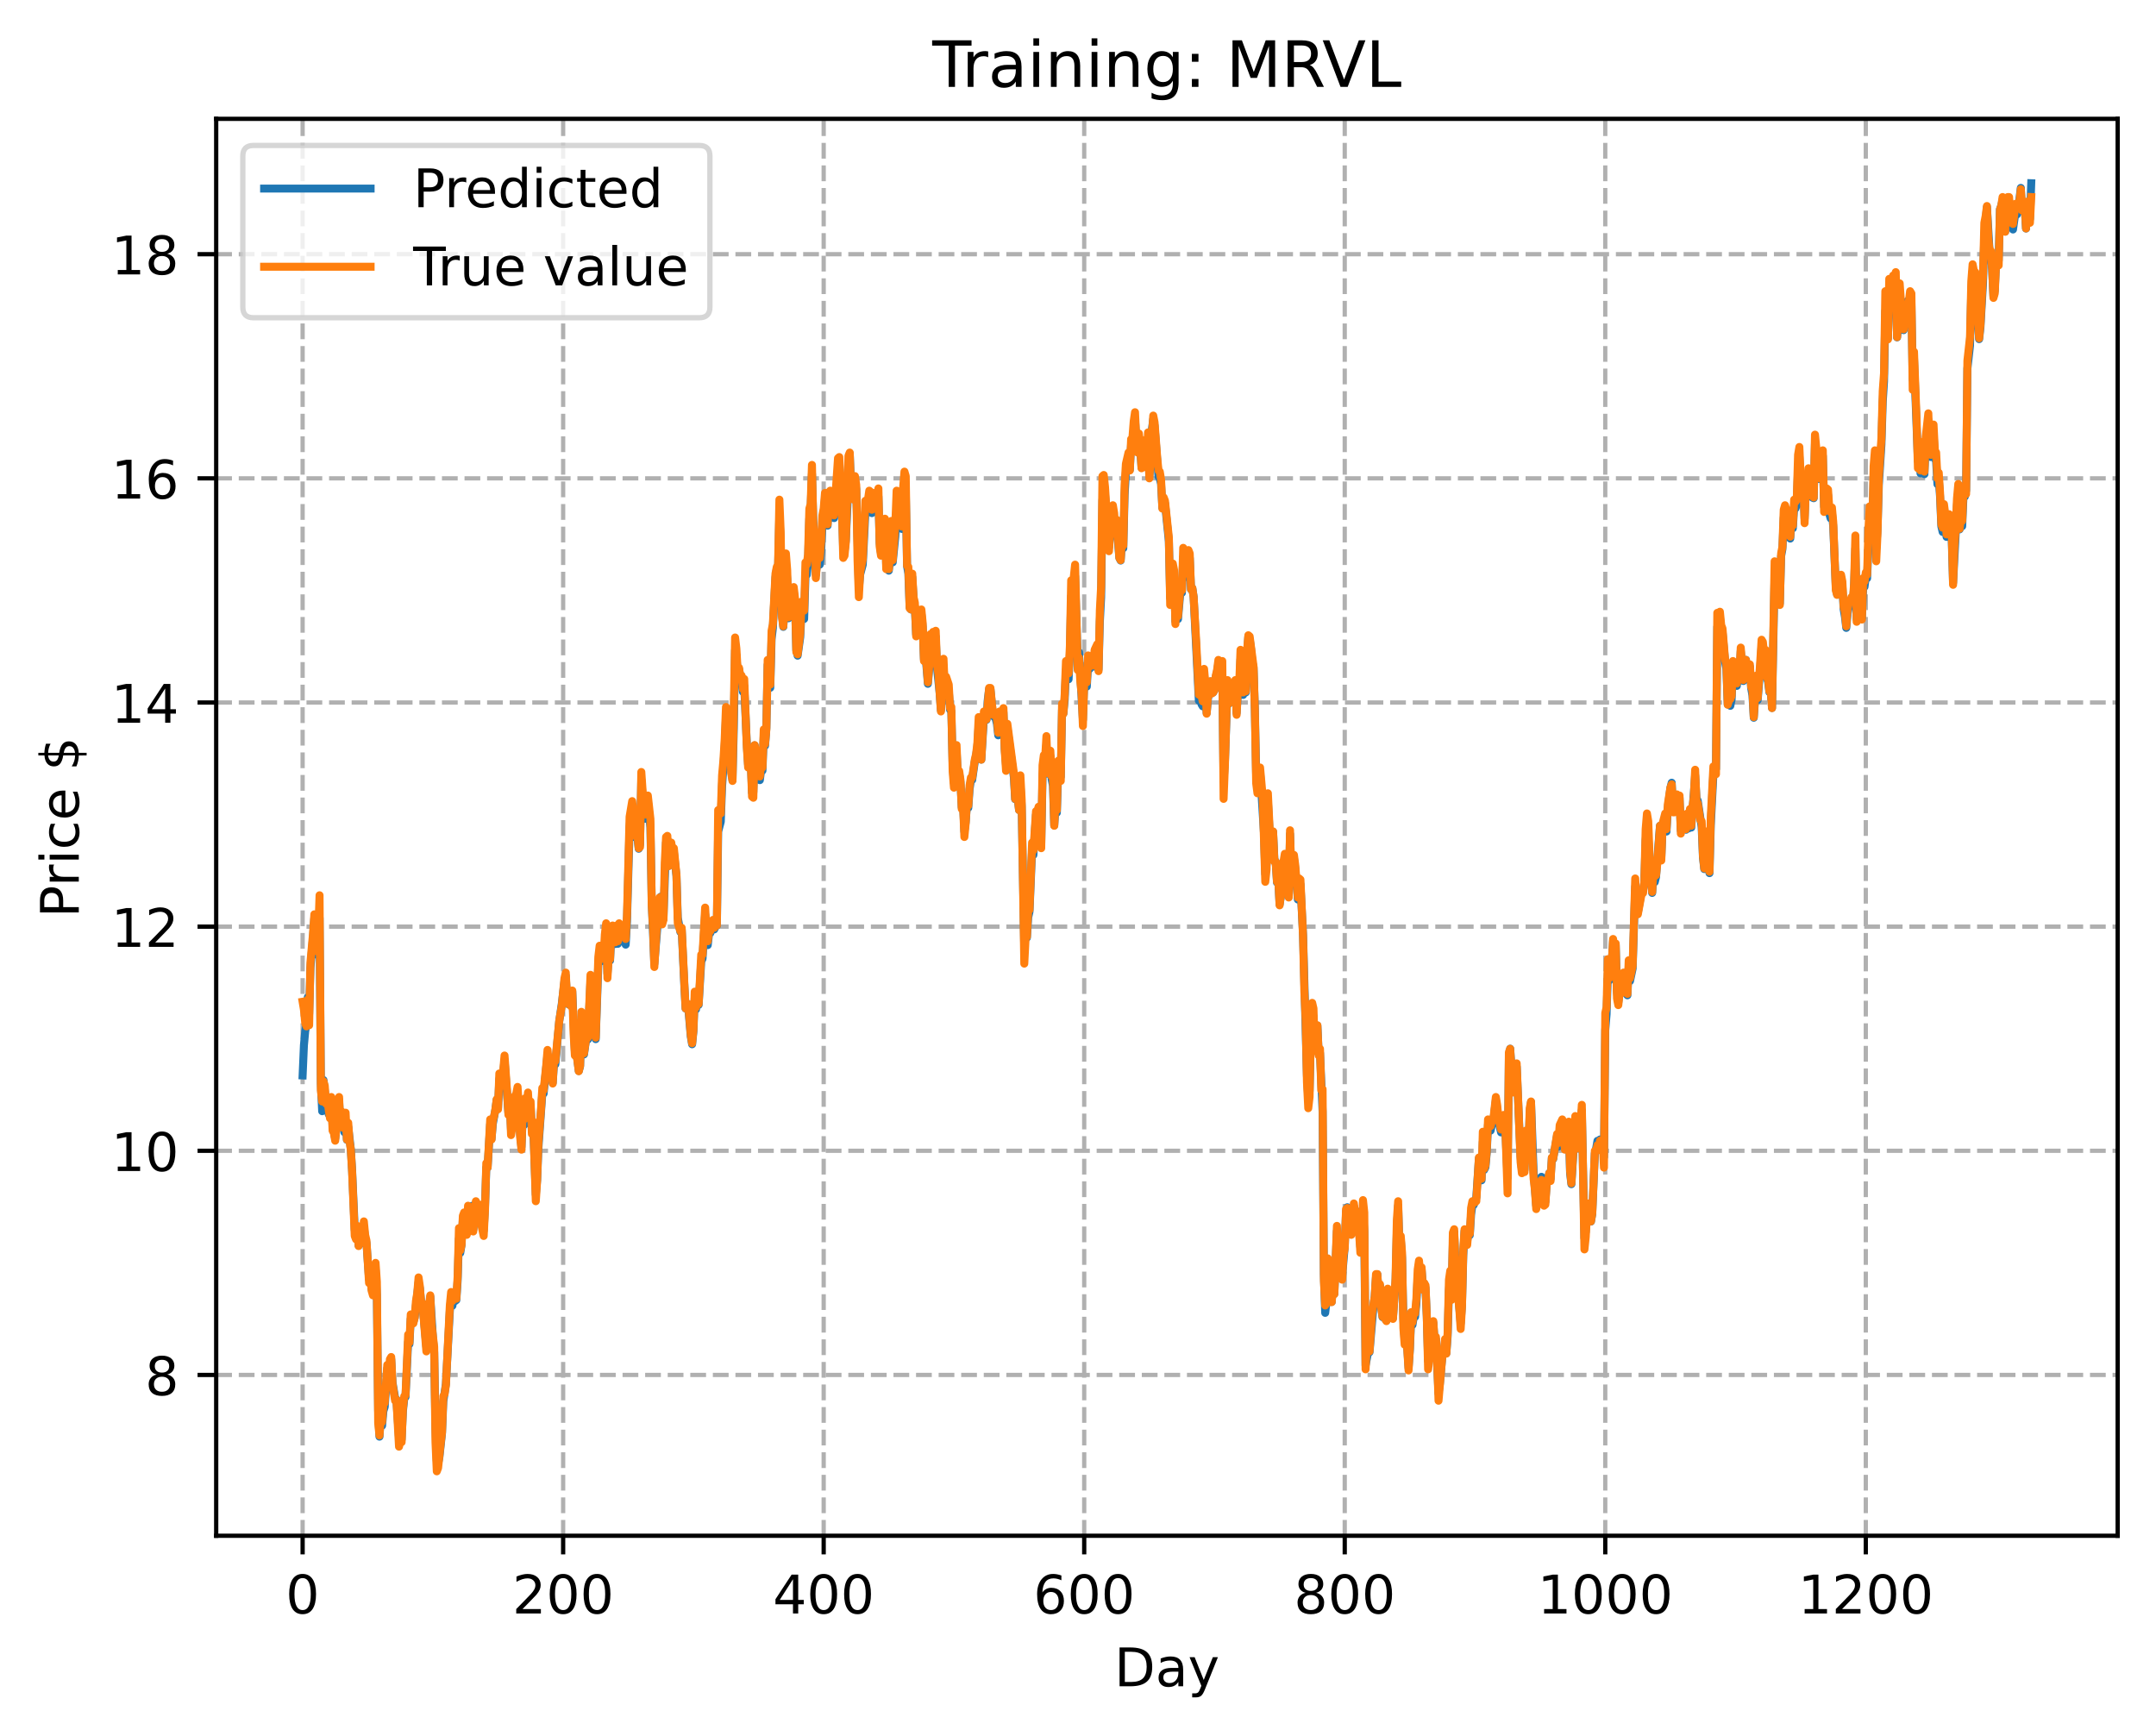 <?xml version="1.0" encoding="utf-8" standalone="no"?>
<!DOCTYPE svg PUBLIC "-//W3C//DTD SVG 1.1//EN"
  "http://www.w3.org/Graphics/SVG/1.1/DTD/svg11.dtd">
<!-- Created with matplotlib (https://matplotlib.org/) -->
<svg height="325.986pt" version="1.1" viewBox="0 0 404.923 325.986" width="404.923pt" xmlns="http://www.w3.org/2000/svg" xmlns:xlink="http://www.w3.org/1999/xlink">
 <defs>
  <style type="text/css">
*{stroke-linecap:butt;stroke-linejoin:round;}
  </style>
 </defs>
 <g id="figure_1">
  <g id="patch_1">
   <path d="M 0 325.986 
L 404.923 325.986 
L 404.923 0 
L 0 0 
z
" style="fill:#ffffff;"/>
  </g>
  <g id="axes_1">
   <g id="patch_2">
    <path d="M 40.603 288.43 
L 397.723 288.43 
L 397.723 22.318 
L 40.603 22.318 
z
" style="fill:#ffffff;"/>
   </g>
   <g id="matplotlib.axis_1">
    <g id="xtick_1">
     <g id="line2d_1">
      <path clip-path="url(#p1ce7293715)" d="M 56.836 288.43 
L 56.836 22.318 
" style="fill:none;stroke:#b0b0b0;stroke-dasharray:2.96,1.28;stroke-dashoffset:0;stroke-width:0.8;"/>
     </g>
     <g id="line2d_2">
      <defs>
       <path d="M 0 0 
L 0 3.5 
" id="m509b8efc16" style="stroke:#000000;stroke-width:0.8;"/>
      </defs>
      <g>
       <use style="stroke:#000000;stroke-width:0.8;" x="56.836" xlink:href="#m509b8efc16" y="288.43"/>
      </g>
     </g>
     <g id="text_1">
      <!-- 0 -->
      <defs>
       <path d="M 31.781 66.406 
Q 24.172 66.406 20.328 58.906 
Q 16.5 51.422 16.5 36.375 
Q 16.5 21.391 20.328 13.891 
Q 24.172 6.391 31.781 6.391 
Q 39.453 6.391 43.281 13.891 
Q 47.125 21.391 47.125 36.375 
Q 47.125 51.422 43.281 58.906 
Q 39.453 66.406 31.781 66.406 
z
M 31.781 74.219 
Q 44.047 74.219 50.516 64.516 
Q 56.984 54.828 56.984 36.375 
Q 56.984 17.969 50.516 8.266 
Q 44.047 -1.422 31.781 -1.422 
Q 19.531 -1.422 13.062 8.266 
Q 6.594 17.969 6.594 36.375 
Q 6.594 54.828 13.062 64.516 
Q 19.531 74.219 31.781 74.219 
z
" id="DejaVuSans-48"/>
      </defs>
      <g transform="translate(53.655 303.029)scale(0.1 -0.1)">
       <use xlink:href="#DejaVuSans-48"/>
      </g>
     </g>
    </g>
    <g id="xtick_2">
     <g id="line2d_3">
      <path clip-path="url(#p1ce7293715)" d="M 105.766 288.43 
L 105.766 22.318 
" style="fill:none;stroke:#b0b0b0;stroke-dasharray:2.96,1.28;stroke-dashoffset:0;stroke-width:0.8;"/>
     </g>
     <g id="line2d_4">
      <g>
       <use style="stroke:#000000;stroke-width:0.8;" x="105.766" xlink:href="#m509b8efc16" y="288.43"/>
      </g>
     </g>
     <g id="text_2">
      <!-- 200 -->
      <defs>
       <path d="M 19.188 8.297 
L 53.609 8.297 
L 53.609 0 
L 7.328 0 
L 7.328 8.297 
Q 12.938 14.109 22.625 23.891 
Q 32.328 33.688 34.812 36.531 
Q 39.547 41.844 41.422 45.531 
Q 43.312 49.219 43.312 52.781 
Q 43.312 58.594 39.234 62.25 
Q 35.156 65.922 28.609 65.922 
Q 23.969 65.922 18.812 64.312 
Q 13.672 62.703 7.812 59.422 
L 7.812 69.391 
Q 13.766 71.781 18.938 73 
Q 24.125 74.219 28.422 74.219 
Q 39.75 74.219 46.484 68.547 
Q 53.219 62.891 53.219 53.422 
Q 53.219 48.922 51.531 44.891 
Q 49.859 40.875 45.406 35.406 
Q 44.188 33.984 37.641 27.219 
Q 31.109 20.453 19.188 8.297 
z
" id="DejaVuSans-50"/>
      </defs>
      <g transform="translate(96.223 303.029)scale(0.1 -0.1)">
       <use xlink:href="#DejaVuSans-50"/>
       <use x="63.623" xlink:href="#DejaVuSans-48"/>
       <use x="127.246" xlink:href="#DejaVuSans-48"/>
      </g>
     </g>
    </g>
    <g id="xtick_3">
     <g id="line2d_5">
      <path clip-path="url(#p1ce7293715)" d="M 154.697 288.43 
L 154.697 22.318 
" style="fill:none;stroke:#b0b0b0;stroke-dasharray:2.96,1.28;stroke-dashoffset:0;stroke-width:0.8;"/>
     </g>
     <g id="line2d_6">
      <g>
       <use style="stroke:#000000;stroke-width:0.8;" x="154.697" xlink:href="#m509b8efc16" y="288.43"/>
      </g>
     </g>
     <g id="text_3">
      <!-- 400 -->
      <defs>
       <path d="M 37.797 64.312 
L 12.891 25.391 
L 37.797 25.391 
z
M 35.203 72.906 
L 47.609 72.906 
L 47.609 25.391 
L 58.016 25.391 
L 58.016 17.188 
L 47.609 17.188 
L 47.609 0 
L 37.797 0 
L 37.797 17.188 
L 4.891 17.188 
L 4.891 26.703 
z
" id="DejaVuSans-52"/>
      </defs>
      <g transform="translate(145.153 303.029)scale(0.1 -0.1)">
       <use xlink:href="#DejaVuSans-52"/>
       <use x="63.623" xlink:href="#DejaVuSans-48"/>
       <use x="127.246" xlink:href="#DejaVuSans-48"/>
      </g>
     </g>
    </g>
    <g id="xtick_4">
     <g id="line2d_7">
      <path clip-path="url(#p1ce7293715)" d="M 203.628 288.43 
L 203.628 22.318 
" style="fill:none;stroke:#b0b0b0;stroke-dasharray:2.96,1.28;stroke-dashoffset:0;stroke-width:0.8;"/>
     </g>
     <g id="line2d_8">
      <g>
       <use style="stroke:#000000;stroke-width:0.8;" x="203.628" xlink:href="#m509b8efc16" y="288.43"/>
      </g>
     </g>
     <g id="text_4">
      <!-- 600 -->
      <defs>
       <path d="M 33.016 40.375 
Q 26.375 40.375 22.484 35.828 
Q 18.609 31.297 18.609 23.391 
Q 18.609 15.531 22.484 10.953 
Q 26.375 6.391 33.016 6.391 
Q 39.656 6.391 43.531 10.953 
Q 47.406 15.531 47.406 23.391 
Q 47.406 31.297 43.531 35.828 
Q 39.656 40.375 33.016 40.375 
z
M 52.594 71.297 
L 52.594 62.312 
Q 48.875 64.062 45.094 64.984 
Q 41.312 65.922 37.594 65.922 
Q 27.828 65.922 22.672 59.328 
Q 17.531 52.734 16.797 39.406 
Q 19.672 43.656 24.016 45.922 
Q 28.375 48.188 33.594 48.188 
Q 44.578 48.188 50.953 41.516 
Q 57.328 34.859 57.328 23.391 
Q 57.328 12.156 50.688 5.359 
Q 44.047 -1.422 33.016 -1.422 
Q 20.359 -1.422 13.672 8.266 
Q 6.984 17.969 6.984 36.375 
Q 6.984 53.656 15.188 63.938 
Q 23.391 74.219 37.203 74.219 
Q 40.922 74.219 44.703 73.484 
Q 48.484 72.75 52.594 71.297 
z
" id="DejaVuSans-54"/>
      </defs>
      <g transform="translate(194.084 303.029)scale(0.1 -0.1)">
       <use xlink:href="#DejaVuSans-54"/>
       <use x="63.623" xlink:href="#DejaVuSans-48"/>
       <use x="127.246" xlink:href="#DejaVuSans-48"/>
      </g>
     </g>
    </g>
    <g id="xtick_5">
     <g id="line2d_9">
      <path clip-path="url(#p1ce7293715)" d="M 252.558 288.43 
L 252.558 22.318 
" style="fill:none;stroke:#b0b0b0;stroke-dasharray:2.96,1.28;stroke-dashoffset:0;stroke-width:0.8;"/>
     </g>
     <g id="line2d_10">
      <g>
       <use style="stroke:#000000;stroke-width:0.8;" x="252.558" xlink:href="#m509b8efc16" y="288.43"/>
      </g>
     </g>
     <g id="text_5">
      <!-- 800 -->
      <defs>
       <path d="M 31.781 34.625 
Q 24.75 34.625 20.719 30.859 
Q 16.703 27.094 16.703 20.516 
Q 16.703 13.922 20.719 10.156 
Q 24.75 6.391 31.781 6.391 
Q 38.812 6.391 42.859 10.172 
Q 46.922 13.969 46.922 20.516 
Q 46.922 27.094 42.891 30.859 
Q 38.875 34.625 31.781 34.625 
z
M 21.922 38.812 
Q 15.578 40.375 12.031 44.719 
Q 8.5 49.078 8.5 55.328 
Q 8.5 64.062 14.719 69.141 
Q 20.953 74.219 31.781 74.219 
Q 42.672 74.219 48.875 69.141 
Q 55.078 64.062 55.078 55.328 
Q 55.078 49.078 51.531 44.719 
Q 48 40.375 41.703 38.812 
Q 48.828 37.156 52.797 32.312 
Q 56.781 27.484 56.781 20.516 
Q 56.781 9.906 50.312 4.234 
Q 43.844 -1.422 31.781 -1.422 
Q 19.734 -1.422 13.25 4.234 
Q 6.781 9.906 6.781 20.516 
Q 6.781 27.484 10.781 32.312 
Q 14.797 37.156 21.922 38.812 
z
M 18.312 54.391 
Q 18.312 48.734 21.844 45.562 
Q 25.391 42.391 31.781 42.391 
Q 38.141 42.391 41.719 45.562 
Q 45.312 48.734 45.312 54.391 
Q 45.312 60.062 41.719 63.234 
Q 38.141 66.406 31.781 66.406 
Q 25.391 66.406 21.844 63.234 
Q 18.312 60.062 18.312 54.391 
z
" id="DejaVuSans-56"/>
      </defs>
      <g transform="translate(243.015 303.029)scale(0.1 -0.1)">
       <use xlink:href="#DejaVuSans-56"/>
       <use x="63.623" xlink:href="#DejaVuSans-48"/>
       <use x="127.246" xlink:href="#DejaVuSans-48"/>
      </g>
     </g>
    </g>
    <g id="xtick_6">
     <g id="line2d_11">
      <path clip-path="url(#p1ce7293715)" d="M 301.489 288.43 
L 301.489 22.318 
" style="fill:none;stroke:#b0b0b0;stroke-dasharray:2.96,1.28;stroke-dashoffset:0;stroke-width:0.8;"/>
     </g>
     <g id="line2d_12">
      <g>
       <use style="stroke:#000000;stroke-width:0.8;" x="301.489" xlink:href="#m509b8efc16" y="288.43"/>
      </g>
     </g>
     <g id="text_6">
      <!-- 1000 -->
      <defs>
       <path d="M 12.406 8.297 
L 28.516 8.297 
L 28.516 63.922 
L 10.984 60.406 
L 10.984 69.391 
L 28.422 72.906 
L 38.281 72.906 
L 38.281 8.297 
L 54.391 8.297 
L 54.391 0 
L 12.406 0 
z
" id="DejaVuSans-49"/>
      </defs>
      <g transform="translate(288.764 303.029)scale(0.1 -0.1)">
       <use xlink:href="#DejaVuSans-49"/>
       <use x="63.623" xlink:href="#DejaVuSans-48"/>
       <use x="127.246" xlink:href="#DejaVuSans-48"/>
       <use x="190.869" xlink:href="#DejaVuSans-48"/>
      </g>
     </g>
    </g>
    <g id="xtick_7">
     <g id="line2d_13">
      <path clip-path="url(#p1ce7293715)" d="M 350.419 288.43 
L 350.419 22.318 
" style="fill:none;stroke:#b0b0b0;stroke-dasharray:2.96,1.28;stroke-dashoffset:0;stroke-width:0.8;"/>
     </g>
     <g id="line2d_14">
      <g>
       <use style="stroke:#000000;stroke-width:0.8;" x="350.419" xlink:href="#m509b8efc16" y="288.43"/>
      </g>
     </g>
     <g id="text_7">
      <!-- 1200 -->
      <g transform="translate(337.694 303.029)scale(0.1 -0.1)">
       <use xlink:href="#DejaVuSans-49"/>
       <use x="63.623" xlink:href="#DejaVuSans-50"/>
       <use x="127.246" xlink:href="#DejaVuSans-48"/>
       <use x="190.869" xlink:href="#DejaVuSans-48"/>
      </g>
     </g>
    </g>
    <g id="text_8">
     <!-- Day -->
     <defs>
      <path d="M 19.672 64.797 
L 19.672 8.109 
L 31.594 8.109 
Q 46.688 8.109 53.688 14.938 
Q 60.688 21.781 60.688 36.531 
Q 60.688 51.172 53.688 57.984 
Q 46.688 64.797 31.594 64.797 
z
M 9.812 72.906 
L 30.078 72.906 
Q 51.266 72.906 61.172 64.094 
Q 71.094 55.281 71.094 36.531 
Q 71.094 17.672 61.125 8.828 
Q 51.172 0 30.078 0 
L 9.812 0 
z
" id="DejaVuSans-68"/>
      <path d="M 34.281 27.484 
Q 23.391 27.484 19.188 25 
Q 14.984 22.516 14.984 16.5 
Q 14.984 11.719 18.141 8.906 
Q 21.297 6.109 26.703 6.109 
Q 34.188 6.109 38.703 11.406 
Q 43.219 16.703 43.219 25.484 
L 43.219 27.484 
z
M 52.203 31.203 
L 52.203 0 
L 43.219 0 
L 43.219 8.297 
Q 40.141 3.328 35.547 0.953 
Q 30.953 -1.422 24.312 -1.422 
Q 15.922 -1.422 10.953 3.297 
Q 6 8.016 6 15.922 
Q 6 25.141 12.172 29.828 
Q 18.359 34.516 30.609 34.516 
L 43.219 34.516 
L 43.219 35.406 
Q 43.219 41.609 39.141 45 
Q 35.062 48.391 27.688 48.391 
Q 23 48.391 18.547 47.266 
Q 14.109 46.141 10.016 43.891 
L 10.016 52.203 
Q 14.938 54.109 19.578 55.047 
Q 24.219 56 28.609 56 
Q 40.484 56 46.344 49.844 
Q 52.203 43.703 52.203 31.203 
z
" id="DejaVuSans-97"/>
      <path d="M 32.172 -5.078 
Q 28.375 -14.844 24.75 -17.812 
Q 21.141 -20.797 15.094 -20.797 
L 7.906 -20.797 
L 7.906 -13.281 
L 13.188 -13.281 
Q 16.891 -13.281 18.938 -11.516 
Q 21 -9.766 23.484 -3.219 
L 25.094 0.875 
L 2.984 54.688 
L 12.5 54.688 
L 29.594 11.922 
L 46.688 54.688 
L 56.203 54.688 
z
" id="DejaVuSans-121"/>
     </defs>
     <g transform="translate(209.29 316.707)scale(0.1 -0.1)">
      <use xlink:href="#DejaVuSans-68"/>
      <use x="77.002" xlink:href="#DejaVuSans-97"/>
      <use x="138.281" xlink:href="#DejaVuSans-121"/>
     </g>
    </g>
   </g>
   <g id="matplotlib.axis_2">
    <g id="ytick_1">
     <g id="line2d_15">
      <path clip-path="url(#p1ce7293715)" d="M 40.603 258.232 
L 397.723 258.232 
" style="fill:none;stroke:#b0b0b0;stroke-dasharray:2.96,1.28;stroke-dashoffset:0;stroke-width:0.8;"/>
     </g>
     <g id="line2d_16">
      <defs>
       <path d="M 0 0 
L -3.5 0 
" id="m76637d87f3" style="stroke:#000000;stroke-width:0.8;"/>
      </defs>
      <g>
       <use style="stroke:#000000;stroke-width:0.8;" x="40.603" xlink:href="#m76637d87f3" y="258.232"/>
      </g>
     </g>
     <g id="text_9">
      <!-- 8 -->
      <g transform="translate(27.241 262.031)scale(0.1 -0.1)">
       <use xlink:href="#DejaVuSans-56"/>
      </g>
     </g>
    </g>
    <g id="ytick_2">
     <g id="line2d_17">
      <path clip-path="url(#p1ce7293715)" d="M 40.603 216.134 
L 397.723 216.134 
" style="fill:none;stroke:#b0b0b0;stroke-dasharray:2.96,1.28;stroke-dashoffset:0;stroke-width:0.8;"/>
     </g>
     <g id="line2d_18">
      <g>
       <use style="stroke:#000000;stroke-width:0.8;" x="40.603" xlink:href="#m76637d87f3" y="216.134"/>
      </g>
     </g>
     <g id="text_10">
      <!-- 10 -->
      <g transform="translate(20.878 219.933)scale(0.1 -0.1)">
       <use xlink:href="#DejaVuSans-49"/>
       <use x="63.623" xlink:href="#DejaVuSans-48"/>
      </g>
     </g>
    </g>
    <g id="ytick_3">
     <g id="line2d_19">
      <path clip-path="url(#p1ce7293715)" d="M 40.603 174.036 
L 397.723 174.036 
" style="fill:none;stroke:#b0b0b0;stroke-dasharray:2.96,1.28;stroke-dashoffset:0;stroke-width:0.8;"/>
     </g>
     <g id="line2d_20">
      <g>
       <use style="stroke:#000000;stroke-width:0.8;" x="40.603" xlink:href="#m76637d87f3" y="174.036"/>
      </g>
     </g>
     <g id="text_11">
      <!-- 12 -->
      <g transform="translate(20.878 177.836)scale(0.1 -0.1)">
       <use xlink:href="#DejaVuSans-49"/>
       <use x="63.623" xlink:href="#DejaVuSans-50"/>
      </g>
     </g>
    </g>
    <g id="ytick_4">
     <g id="line2d_21">
      <path clip-path="url(#p1ce7293715)" d="M 40.603 131.939 
L 397.723 131.939 
" style="fill:none;stroke:#b0b0b0;stroke-dasharray:2.96,1.28;stroke-dashoffset:0;stroke-width:0.8;"/>
     </g>
     <g id="line2d_22">
      <g>
       <use style="stroke:#000000;stroke-width:0.8;" x="40.603" xlink:href="#m76637d87f3" y="131.939"/>
      </g>
     </g>
     <g id="text_12">
      <!-- 14 -->
      <g transform="translate(20.878 135.738)scale(0.1 -0.1)">
       <use xlink:href="#DejaVuSans-49"/>
       <use x="63.623" xlink:href="#DejaVuSans-52"/>
      </g>
     </g>
    </g>
    <g id="ytick_5">
     <g id="line2d_23">
      <path clip-path="url(#p1ce7293715)" d="M 40.603 89.841 
L 397.723 89.841 
" style="fill:none;stroke:#b0b0b0;stroke-dasharray:2.96,1.28;stroke-dashoffset:0;stroke-width:0.8;"/>
     </g>
     <g id="line2d_24">
      <g>
       <use style="stroke:#000000;stroke-width:0.8;" x="40.603" xlink:href="#m76637d87f3" y="89.841"/>
      </g>
     </g>
     <g id="text_13">
      <!-- 16 -->
      <g transform="translate(20.878 93.64)scale(0.1 -0.1)">
       <use xlink:href="#DejaVuSans-49"/>
       <use x="63.623" xlink:href="#DejaVuSans-54"/>
      </g>
     </g>
    </g>
    <g id="ytick_6">
     <g id="line2d_25">
      <path clip-path="url(#p1ce7293715)" d="M 40.603 47.743 
L 397.723 47.743 
" style="fill:none;stroke:#b0b0b0;stroke-dasharray:2.96,1.28;stroke-dashoffset:0;stroke-width:0.8;"/>
     </g>
     <g id="line2d_26">
      <g>
       <use style="stroke:#000000;stroke-width:0.8;" x="40.603" xlink:href="#m76637d87f3" y="47.743"/>
      </g>
     </g>
     <g id="text_14">
      <!-- 18 -->
      <g transform="translate(20.878 51.542)scale(0.1 -0.1)">
       <use xlink:href="#DejaVuSans-49"/>
       <use x="63.623" xlink:href="#DejaVuSans-56"/>
      </g>
     </g>
    </g>
    <g id="text_15">
     <!-- Price $ -->
     <defs>
      <path d="M 19.672 64.797 
L 19.672 37.406 
L 32.078 37.406 
Q 38.969 37.406 42.719 40.969 
Q 46.484 44.531 46.484 51.125 
Q 46.484 57.672 42.719 61.234 
Q 38.969 64.797 32.078 64.797 
z
M 9.812 72.906 
L 32.078 72.906 
Q 44.344 72.906 50.609 67.359 
Q 56.891 61.812 56.891 51.125 
Q 56.891 40.328 50.609 34.812 
Q 44.344 29.297 32.078 29.297 
L 19.672 29.297 
L 19.672 0 
L 9.812 0 
z
" id="DejaVuSans-80"/>
      <path d="M 41.109 46.297 
Q 39.594 47.172 37.812 47.578 
Q 36.031 48 33.891 48 
Q 26.266 48 22.188 43.047 
Q 18.109 38.094 18.109 28.812 
L 18.109 0 
L 9.078 0 
L 9.078 54.688 
L 18.109 54.688 
L 18.109 46.188 
Q 20.953 51.172 25.484 53.578 
Q 30.031 56 36.531 56 
Q 37.453 56 38.578 55.875 
Q 39.703 55.766 41.062 55.516 
z
" id="DejaVuSans-114"/>
      <path d="M 9.422 54.688 
L 18.406 54.688 
L 18.406 0 
L 9.422 0 
z
M 9.422 75.984 
L 18.406 75.984 
L 18.406 64.594 
L 9.422 64.594 
z
" id="DejaVuSans-105"/>
      <path d="M 48.781 52.594 
L 48.781 44.188 
Q 44.969 46.297 41.141 47.344 
Q 37.312 48.391 33.406 48.391 
Q 24.656 48.391 19.812 42.844 
Q 14.984 37.312 14.984 27.297 
Q 14.984 17.281 19.812 11.734 
Q 24.656 6.203 33.406 6.203 
Q 37.312 6.203 41.141 7.25 
Q 44.969 8.297 48.781 10.406 
L 48.781 2.094 
Q 45.016 0.344 40.984 -0.531 
Q 36.969 -1.422 32.422 -1.422 
Q 20.062 -1.422 12.781 6.344 
Q 5.516 14.109 5.516 27.297 
Q 5.516 40.672 12.859 48.328 
Q 20.219 56 33.016 56 
Q 37.156 56 41.109 55.141 
Q 45.062 54.297 48.781 52.594 
z
" id="DejaVuSans-99"/>
      <path d="M 56.203 29.594 
L 56.203 25.203 
L 14.891 25.203 
Q 15.484 15.922 20.484 11.062 
Q 25.484 6.203 34.422 6.203 
Q 39.594 6.203 44.453 7.469 
Q 49.312 8.734 54.109 11.281 
L 54.109 2.781 
Q 49.266 0.734 44.188 -0.344 
Q 39.109 -1.422 33.891 -1.422 
Q 20.797 -1.422 13.156 6.188 
Q 5.516 13.812 5.516 26.812 
Q 5.516 40.234 12.766 48.109 
Q 20.016 56 32.328 56 
Q 43.359 56 49.781 48.891 
Q 56.203 41.797 56.203 29.594 
z
M 47.219 32.234 
Q 47.125 39.594 43.094 43.984 
Q 39.062 48.391 32.422 48.391 
Q 24.906 48.391 20.391 44.141 
Q 15.875 39.891 15.188 32.172 
z
" id="DejaVuSans-101"/>
      <path id="DejaVuSans-32"/>
      <path d="M 33.797 -14.703 
L 28.906 -14.703 
L 28.859 0 
Q 23.734 0.094 18.609 1.188 
Q 13.484 2.297 8.297 4.5 
L 8.297 13.281 
Q 13.281 10.156 18.375 8.562 
Q 23.484 6.984 28.906 6.938 
L 28.906 29.203 
Q 18.109 30.953 13.203 35.156 
Q 8.297 39.359 8.297 46.688 
Q 8.297 54.641 13.625 59.219 
Q 18.953 63.812 28.906 64.5 
L 28.906 75.984 
L 33.797 75.984 
L 33.797 64.656 
Q 38.328 64.453 42.578 63.688 
Q 46.828 62.938 50.875 61.625 
L 50.875 53.078 
Q 46.828 55.125 42.547 56.25 
Q 38.281 57.375 33.797 57.562 
L 33.797 36.719 
Q 44.875 35.016 50.094 30.609 
Q 55.328 26.219 55.328 18.609 
Q 55.328 10.359 49.781 5.594 
Q 44.234 0.828 33.797 0.094 
z
M 28.906 37.594 
L 28.906 57.625 
Q 23.25 56.984 20.266 54.391 
Q 17.281 51.812 17.281 47.516 
Q 17.281 43.312 20.031 40.969 
Q 22.797 38.625 28.906 37.594 
z
M 33.797 28.219 
L 33.797 7.078 
Q 39.984 7.906 43.141 10.594 
Q 46.297 13.281 46.297 17.672 
Q 46.297 21.969 43.281 24.5 
Q 40.281 27.047 33.797 28.219 
z
" id="DejaVuSans-36"/>
     </defs>
     <g transform="translate(14.798 172.342)rotate(-90)scale(0.1 -0.1)">
      <use xlink:href="#DejaVuSans-80"/>
      <use x="58.553" xlink:href="#DejaVuSans-114"/>
      <use x="99.666" xlink:href="#DejaVuSans-105"/>
      <use x="127.449" xlink:href="#DejaVuSans-99"/>
      <use x="182.43" xlink:href="#DejaVuSans-101"/>
      <use x="243.953" xlink:href="#DejaVuSans-32"/>
      <use x="275.74" xlink:href="#DejaVuSans-36"/>
     </g>
    </g>
   </g>
   <g id="line2d_27">
    <path clip-path="url(#p1ce7293715)" d="M 56.836 201.98 
L 57.081 196.313 
L 57.325 193.652 
L 57.57 192.311 
L 57.814 187.271 
L 58.059 190.455 
L 58.304 181.753 
L 58.793 176.062 
L 59.038 172.493 
L 59.282 174.741 
L 59.527 179.284 
L 60.016 172.429 
L 60.261 203.401 
L 60.506 208.699 
L 60.75 202.847 
L 60.995 204.852 
L 61.24 207.98 
L 61.484 207.279 
L 61.729 209.25 
L 61.974 209.513 
L 62.218 206.19 
L 62.463 211.382 
L 62.952 213.834 
L 63.197 211.354 
L 63.441 207.581 
L 63.686 206.614 
L 63.931 211.36 
L 64.175 209.321 
L 64.665 212.643 
L 64.909 210.546 
L 65.154 214.08 
L 65.399 211.659 
L 65.888 215.843 
L 66.133 219.814 
L 66.622 230.93 
L 66.867 232.462 
L 67.111 231.207 
L 67.356 233.916 
L 67.845 231.796 
L 68.09 233.423 
L 68.335 230.396 
L 68.579 232.526 
L 68.824 233.43 
L 69.313 240.224 
L 69.558 239.593 
L 69.802 242.174 
L 70.047 242.693 
L 70.292 238.949 
L 70.536 238.564 
L 70.781 243.299 
L 71.026 264.864 
L 71.27 269.819 
L 71.515 266.037 
L 71.76 267.772 
L 72.004 265.001 
L 72.249 264.246 
L 72.738 257.004 
L 72.983 258.915 
L 73.228 256.066 
L 73.472 255.299 
L 73.717 259.643 
L 74.206 262.568 
L 74.451 262.816 
L 74.94 270.048 
L 75.185 269.409 
L 75.429 270.344 
L 75.674 265.029 
L 75.919 262.686 
L 76.163 262.36 
L 76.653 252.048 
L 76.897 252.441 
L 77.142 247.723 
L 77.631 248.303 
L 77.876 247.458 
L 78.61 240.849 
L 78.855 241.956 
L 79.099 244.645 
L 79.344 244.808 
L 80.078 252.892 
L 80.323 251.419 
L 80.567 246.119 
L 80.812 243.568 
L 81.301 251.12 
L 81.546 253.962 
L 81.79 267.987 
L 82.035 274.383 
L 82.28 274.905 
L 82.524 273.67 
L 83.014 269.128 
L 83.258 263.228 
L 83.748 259.915 
L 84.482 246.22 
L 84.726 243.955 
L 84.971 245.233 
L 85.216 243.51 
L 85.46 244.36 
L 85.705 244.17 
L 85.95 240.5 
L 86.194 232.684 
L 86.439 235.32 
L 86.684 233.795 
L 86.928 228.978 
L 87.173 228.201 
L 87.417 231.413 
L 87.662 231.532 
L 87.907 227.026 
L 88.151 230.774 
L 88.396 227.501 
L 88.641 226.473 
L 88.885 230.919 
L 89.375 226.091 
L 89.864 229.083 
L 90.109 226.75 
L 90.353 229.376 
L 90.843 231.113 
L 91.087 226.74 
L 91.332 219.311 
L 91.577 219.288 
L 92.066 211.173 
L 92.311 213.935 
L 92.555 211.086 
L 93.044 208.441 
L 93.289 206.538 
L 93.534 208.08 
L 93.778 202.668 
L 94.023 202.117 
L 94.268 204.296 
L 94.757 199.094 
L 95.491 209.082 
L 95.736 206.96 
L 95.98 212.23 
L 96.47 210.083 
L 96.714 206.603 
L 96.959 206.069 
L 97.204 205.024 
L 97.448 208.147 
L 97.693 213.036 
L 97.938 215.436 
L 98.182 209.527 
L 98.427 211.284 
L 98.672 207.89 
L 98.916 208.417 
L 99.161 206.151 
L 99.405 209.769 
L 99.65 207.654 
L 99.895 212.437 
L 100.139 211.227 
L 100.629 224.35 
L 100.873 221.635 
L 101.118 215.627 
L 101.852 205.342 
L 102.097 205.387 
L 102.831 198.093 
L 103.075 200.57 
L 103.32 201.336 
L 103.565 199.56 
L 103.809 203.321 
L 104.054 199.627 
L 104.299 199.889 
L 105.032 191.817 
L 105.522 188.445 
L 106.011 184.358 
L 106.256 183.295 
L 106.5 187.576 
L 106.745 188.616 
L 106.99 187.437 
L 107.234 188.174 
L 107.479 186.239 
L 107.968 197.437 
L 108.213 197.193 
L 108.702 201.136 
L 108.947 200.256 
L 109.192 191.763 
L 109.436 193.102 
L 109.681 198.033 
L 110.17 194.485 
L 110.415 195.229 
L 110.904 184.287 
L 111.149 190.5 
L 111.393 192.166 
L 111.638 191.713 
L 111.883 195.168 
L 112.372 181.118 
L 112.617 178.713 
L 112.861 180.553 
L 113.106 179.301 
L 113.351 180.359 
L 113.84 174.105 
L 114.085 182.833 
L 114.329 179.677 
L 114.574 180.413 
L 114.819 175.331 
L 115.063 174.338 
L 115.308 175.372 
L 115.553 177.303 
L 115.797 174.784 
L 116.042 177.258 
L 116.287 174.248 
L 116.531 175.382 
L 116.776 174.418 
L 117.02 175.045 
L 117.51 177.415 
L 117.754 173.042 
L 118.244 155.533 
L 118.488 152.808 
L 118.733 151.386 
L 118.978 153.685 
L 119.222 157.233 
L 119.467 156.264 
L 119.712 157.188 
L 119.956 159.409 
L 120.201 158.593 
L 120.446 146.454 
L 120.935 152.924 
L 121.18 153.783 
L 121.424 150.838 
L 121.669 150.392 
L 122.158 155.421 
L 122.403 169.488 
L 122.892 180.983 
L 123.871 169.171 
L 124.115 168.402 
L 124.36 173.034 
L 124.605 172.572 
L 125.094 158.23 
L 125.339 157.658 
L 125.583 162.628 
L 126.073 158.557 
L 126.317 160.268 
L 126.562 160.129 
L 127.051 164.553 
L 127.296 172.367 
L 127.785 175.047 
L 128.03 174.574 
L 128.519 184.882 
L 128.764 189.409 
L 129.008 189.412 
L 129.253 189.175 
L 129.742 194.679 
L 129.987 196.125 
L 130.232 193.677 
L 130.476 187.552 
L 130.721 189.571 
L 130.966 187.205 
L 131.21 188.742 
L 131.7 180.562 
L 131.944 180.063 
L 132.434 171.768 
L 132.923 177.507 
L 133.168 175.35 
L 133.412 175.233 
L 133.657 174.592 
L 133.902 173.326 
L 134.146 174.553 
L 134.391 173.995 
L 134.636 173.844 
L 134.88 156.178 
L 135.369 154.326 
L 135.614 147.663 
L 136.103 140.542 
L 136.348 134.68 
L 136.593 138.912 
L 136.837 135.559 
L 137.082 137.15 
L 137.327 144.579 
L 137.571 146.5 
L 137.816 136.832 
L 138.061 122.143 
L 138.305 123.092 
L 138.55 126.946 
L 138.795 125.674 
L 139.039 127.018 
L 139.284 127.186 
L 139.529 129.941 
L 139.773 128.862 
L 140.263 139.749 
L 140.507 143.588 
L 140.752 143.334 
L 140.996 142.681 
L 141.241 148.844 
L 141.486 148.764 
L 141.73 139.991 
L 141.975 141.394 
L 142.22 144.304 
L 142.464 144.838 
L 142.709 146.518 
L 142.954 144.574 
L 143.198 144.728 
L 143.443 138.293 
L 143.688 140.062 
L 143.932 136.704 
L 144.177 124.862 
L 144.422 128.646 
L 144.666 129.167 
L 144.911 120.045 
L 145.156 117.956 
L 145.645 108.445 
L 145.89 106.864 
L 146.134 106.749 
L 146.379 96.997 
L 146.624 101.835 
L 146.868 115.338 
L 147.113 117.733 
L 147.357 114.127 
L 147.602 106.239 
L 147.847 108.805 
L 148.091 116.114 
L 148.581 113.372 
L 148.825 114.652 
L 149.07 111.109 
L 149.315 113.124 
L 149.559 122.088 
L 149.804 123.142 
L 150.293 119.67 
L 150.538 114.538 
L 151.027 116.249 
L 151.272 108.176 
L 151.517 107.962 
L 151.761 105.598 
L 152.006 97.466 
L 152.251 95.622 
L 152.495 89 
L 152.74 97.749 
L 152.984 101.559 
L 153.229 107.953 
L 153.474 105.587 
L 153.718 104.99 
L 153.963 106.044 
L 154.208 103.697 
L 154.452 98.668 
L 154.697 96.871 
L 154.942 93.664 
L 155.186 93.259 
L 155.431 98.719 
L 155.676 94.074 
L 155.92 93.19 
L 156.165 96.254 
L 156.41 94.885 
L 156.654 97.304 
L 157.633 86.774 
L 157.878 92.028 
L 158.122 94.839 
L 158.367 103.372 
L 158.612 103.509 
L 158.856 101.493 
L 159.59 85.213 
L 159.835 91.573 
L 160.079 90.646 
L 160.324 93.402 
L 160.569 90.221 
L 160.813 91.908 
L 161.303 110.675 
L 161.547 107.891 
L 162.037 106.052 
L 162.526 96.183 
L 162.771 95.888 
L 163.015 94.92 
L 163.26 93.301 
L 163.505 93.551 
L 163.749 96.369 
L 163.994 93.761 
L 164.483 95.124 
L 164.728 94.686 
L 164.972 93.256 
L 165.217 101.963 
L 165.462 103.883 
L 165.951 101.506 
L 166.196 98.197 
L 166.44 106.004 
L 166.685 104.958 
L 166.93 107.179 
L 167.174 105.041 
L 167.419 100.025 
L 167.664 105.615 
L 168.153 100.74 
L 168.398 95.797 
L 168.642 96.869 
L 168.887 96.649 
L 169.132 96.134 
L 169.376 99.342 
L 169.621 93.47 
L 169.866 91.032 
L 170.11 92.234 
L 170.355 106.302 
L 170.6 107.724 
L 170.844 114.024 
L 171.089 114.46 
L 171.333 108.415 
L 171.578 112.353 
L 171.823 114.202 
L 172.067 119.16 
L 172.312 114.877 
L 172.557 115.814 
L 172.801 117.538 
L 173.046 115.288 
L 173.291 117.711 
L 173.535 123.824 
L 173.78 122.446 
L 174.269 128.429 
L 174.514 125.533 
L 174.759 120.137 
L 175.003 120.957 
L 175.248 119.317 
L 175.493 120.862 
L 175.737 119.596 
L 175.982 125.377 
L 176.471 130.104 
L 176.716 133.36 
L 177.205 125.015 
L 177.45 129.878 
L 177.694 127.946 
L 178.184 129.605 
L 178.428 133.29 
L 178.673 133.607 
L 178.918 143.416 
L 179.162 146.998 
L 179.652 140.962 
L 179.896 146.085 
L 180.141 145.32 
L 180.386 146.883 
L 180.63 151.625 
L 180.875 151.012 
L 181.12 156.155 
L 181.364 154.417 
L 181.609 151.129 
L 181.854 151.723 
L 182.098 148.208 
L 182.343 146.563 
L 182.588 146.476 
L 183.077 143.029 
L 183.321 141.89 
L 183.566 140.212 
L 183.811 136.173 
L 184.055 142.12 
L 184.3 142.664 
L 184.789 134.782 
L 185.034 134.813 
L 185.279 135.193 
L 185.523 131.361 
L 185.768 129.428 
L 186.013 129.398 
L 186.502 134.422 
L 186.991 134.913 
L 187.236 135.913 
L 187.481 138.103 
L 187.725 134.525 
L 187.97 135.47 
L 188.459 133.79 
L 188.704 140.644 
L 188.948 143.642 
L 189.193 136.687 
L 190.416 145.97 
L 190.661 150.099 
L 190.906 149.412 
L 191.15 150.109 
L 191.395 152.128 
L 191.64 147.486 
L 191.884 151.348 
L 192.374 177.866 
L 192.618 175.486 
L 192.863 176.114 
L 193.108 172.298 
L 193.352 171.212 
L 193.842 159.579 
L 194.086 160.57 
L 194.575 153.053 
L 194.82 152.655 
L 195.065 151.945 
L 195.309 153.847 
L 195.554 158.595 
L 195.799 145.986 
L 196.043 143.119 
L 196.288 143.7 
L 196.533 140.019 
L 196.777 145.303 
L 197.022 145.283 
L 197.267 141.999 
L 197.511 146.342 
L 197.756 147.57 
L 198.001 155.006 
L 198.245 151.372 
L 198.49 152.637 
L 198.735 144.879 
L 198.979 145.8 
L 199.224 145.875 
L 199.469 133.364 
L 199.713 133.994 
L 199.958 131.462 
L 200.203 125.86 
L 200.692 127.579 
L 200.936 122.846 
L 201.181 112.003 
L 201.426 112.639 
L 201.915 108.236 
L 202.404 124.122 
L 202.649 122.503 
L 203.383 135.174 
L 203.628 128.244 
L 204.117 128.948 
L 204.362 124.577 
L 204.606 125.678 
L 205.096 124.369 
L 205.34 125.198 
L 205.585 122.878 
L 206.074 122.003 
L 206.319 125.699 
L 206.563 116.775 
L 206.808 112.171 
L 207.053 94.03 
L 207.297 91.74 
L 207.542 92.937 
L 208.276 102.765 
L 208.765 97.291 
L 209.01 95.994 
L 209.255 97.487 
L 209.499 100.518 
L 209.744 99.056 
L 210.233 104.794 
L 210.478 105.275 
L 210.723 101.662 
L 210.967 102.972 
L 211.212 92.983 
L 211.457 88.726 
L 211.946 85.684 
L 212.191 88.216 
L 212.435 83.534 
L 212.68 83.185 
L 213.169 78.658 
L 213.414 82.848 
L 213.658 84.883 
L 213.903 82.227 
L 214.148 84.328 
L 214.392 87.8 
L 214.637 86.822 
L 214.882 84.264 
L 215.126 87.635 
L 215.371 87.09 
L 215.616 82.458 
L 215.86 89.474 
L 216.105 86.429 
L 216.35 80.602 
L 216.594 78.743 
L 216.839 79.954 
L 217.573 89.503 
L 217.818 89.875 
L 218.062 90.849 
L 218.307 95.339 
L 218.551 94.019 
L 218.796 94.521 
L 219.285 99.288 
L 219.53 101.712 
L 219.775 112.283 
L 220.019 112.048 
L 220.264 107.49 
L 220.509 108.496 
L 220.753 116.688 
L 220.998 112.554 
L 221.243 116.275 
L 221.732 110.63 
L 221.977 111.343 
L 222.221 104.663 
L 222.466 106.319 
L 222.711 106.888 
L 222.955 108.377 
L 223.2 104.163 
L 223.445 104.787 
L 223.689 110.698 
L 223.934 110.474 
L 224.179 112.11 
L 225.157 131.591 
L 225.402 130.881 
L 225.646 132.252 
L 225.891 132.659 
L 226.136 126.812 
L 226.38 128.841 
L 226.625 133.898 
L 226.87 131.277 
L 227.114 129.997 
L 227.359 127.976 
L 227.604 129.972 
L 227.848 130.043 
L 228.093 129.616 
L 228.338 127.204 
L 228.582 126.218 
L 228.827 124.629 
L 229.072 128.756 
L 229.316 129.021 
L 229.561 125.823 
L 229.806 146.76 
L 230.05 143.153 
L 230.539 129.047 
L 230.784 132.182 
L 231.029 130.039 
L 231.273 131.309 
L 231.518 129.796 
L 231.763 129.608 
L 232.007 128.405 
L 232.252 133.885 
L 232.497 129.809 
L 232.741 129.14 
L 232.986 123.862 
L 233.475 130.517 
L 233.72 129.636 
L 233.965 130.057 
L 234.209 122.831 
L 234.454 119.607 
L 234.699 120.003 
L 234.943 121.744 
L 235.188 124.3 
L 235.433 125.386 
L 235.677 133.15 
L 235.922 145.292 
L 236.167 148.215 
L 236.656 144.825 
L 237.39 156.45 
L 237.634 164.122 
L 237.879 162.212 
L 238.124 150.499 
L 238.613 159.197 
L 239.102 156.254 
L 239.347 161.392 
L 239.592 161.85 
L 239.836 165.75 
L 240.081 165.454 
L 240.326 169.836 
L 240.57 168.381 
L 241.304 161.035 
L 241.549 164.604 
L 241.794 163.772 
L 242.038 167.416 
L 242.283 156.65 
L 242.527 164.051 
L 242.772 163.724 
L 243.017 161.241 
L 243.261 163.116 
L 243.751 168.938 
L 243.995 165.713 
L 244.24 166.107 
L 244.729 175.603 
L 245.463 201.996 
L 245.708 206.293 
L 245.953 204.875 
L 246.197 194.434 
L 246.442 190.135 
L 246.687 190.908 
L 246.931 197.083 
L 247.421 192.639 
L 247.665 197.843 
L 247.91 197.78 
L 248.399 208.776 
L 248.644 239.353 
L 248.888 246.572 
L 249.133 244.494 
L 249.378 238.278 
L 249.622 240.097 
L 249.867 244.487 
L 250.112 244.518 
L 250.356 241.302 
L 250.601 242.975 
L 251.09 231.247 
L 251.335 235.459 
L 251.824 235.69 
L 252.069 239.72 
L 252.558 234.087 
L 252.803 227.574 
L 253.048 226.734 
L 253.537 228.883 
L 253.782 231.823 
L 254.026 231.063 
L 254.271 226.553 
L 254.76 229.314 
L 255.005 227.569 
L 255.494 234.161 
L 255.739 233.946 
L 255.983 227.469 
L 256.228 231.271 
L 256.473 256.43 
L 256.962 253.871 
L 257.207 253.974 
L 257.941 245.459 
L 258.185 243.504 
L 258.43 239.923 
L 258.675 239.333 
L 258.919 242.758 
L 259.164 241.443 
L 259.409 245.385 
L 259.653 247.374 
L 259.898 245.513 
L 260.143 247.69 
L 260.387 248.013 
L 260.632 242.852 
L 260.876 243.518 
L 261.121 244.622 
L 261.61 247.549 
L 262.1 240.848 
L 262.344 231.189 
L 262.589 226.443 
L 262.834 234.183 
L 263.078 232.726 
L 263.323 236.273 
L 263.568 247.587 
L 263.812 251.769 
L 264.057 249.394 
L 264.546 256.917 
L 264.791 253.538 
L 265.036 247.469 
L 265.28 248.842 
L 265.525 247.236 
L 265.77 247.315 
L 266.014 244.808 
L 266.259 239.969 
L 266.503 237.585 
L 266.748 239.861 
L 266.993 238.454 
L 267.237 241.702 
L 267.482 241.045 
L 267.727 241.893 
L 267.971 247.348 
L 268.216 255.536 
L 268.461 255.129 
L 268.95 251.503 
L 269.195 248.469 
L 269.439 251.953 
L 269.684 251.555 
L 270.173 261.686 
L 270.418 259.885 
L 270.907 254.473 
L 271.152 254.33 
L 271.397 251.803 
L 271.641 254.153 
L 271.886 250.894 
L 272.131 242.395 
L 272.375 239.733 
L 272.62 243.789 
L 272.864 233.431 
L 273.109 231.389 
L 273.354 237.399 
L 274.332 248.509 
L 274.577 245.148 
L 274.822 235.762 
L 275.066 231.211 
L 275.311 231.331 
L 275.556 233.148 
L 275.8 231.078 
L 276.045 231.985 
L 276.29 228.085 
L 276.534 226.32 
L 276.779 226.312 
L 277.268 224.87 
L 277.758 217.57 
L 278.002 220.68 
L 278.247 221.682 
L 278.491 214.483 
L 278.736 219.723 
L 278.981 219.243 
L 279.225 216.562 
L 279.47 211.251 
L 279.715 211.598 
L 279.959 212.34 
L 280.204 211.145 
L 280.449 210.71 
L 280.938 206.682 
L 281.183 208.234 
L 281.427 210.612 
L 281.917 212.681 
L 282.161 210.314 
L 282.406 209.773 
L 282.651 210.527 
L 283.14 221.198 
L 283.385 198.979 
L 283.629 196.962 
L 284.118 204.131 
L 284.363 201.184 
L 284.608 202.087 
L 284.852 200.382 
L 285.586 217.301 
L 285.831 219.685 
L 286.076 218.421 
L 286.32 219.69 
L 286.565 213.012 
L 286.81 216.438 
L 287.054 216.426 
L 287.299 208.993 
L 287.544 206.998 
L 288.033 220.224 
L 288.522 226.401 
L 289.012 224.786 
L 289.501 221.02 
L 289.746 222.127 
L 289.99 226.051 
L 290.235 225.713 
L 290.479 222.484 
L 290.724 221.718 
L 290.969 220.308 
L 291.213 221.412 
L 291.458 217.498 
L 291.703 217.691 
L 292.437 213.292 
L 292.681 215.34 
L 292.926 213.17 
L 293.415 210.909 
L 293.905 215.718 
L 294.394 213.019 
L 294.639 212.15 
L 294.883 220.337 
L 295.128 222.402 
L 295.862 210.556 
L 296.106 215.186 
L 296.351 212.727 
L 296.596 213.901 
L 297.085 208.566 
L 297.574 232.498 
L 297.819 231.34 
L 298.064 227.954 
L 298.308 226.578 
L 298.553 226.409 
L 298.798 229.423 
L 299.042 228.004 
L 299.532 216.631 
L 299.776 215.673 
L 300.021 214.265 
L 300.266 215.247 
L 300.51 214.011 
L 300.755 215.81 
L 301 214.02 
L 301.244 217.306 
L 301.489 193.446 
L 301.734 190.448 
L 301.978 182.786 
L 302.223 184.175 
L 302.467 181.92 
L 302.712 180.757 
L 302.957 176.74 
L 303.201 179.273 
L 303.446 177.48 
L 303.691 186.289 
L 303.935 188.252 
L 304.18 186.276 
L 304.425 186.101 
L 304.669 186.146 
L 304.914 183.136 
L 305.403 186.621 
L 305.648 186.928 
L 305.893 181.684 
L 306.137 184.251 
L 306.627 181.916 
L 307.116 166.538 
L 307.361 169.787 
L 307.605 171.412 
L 308.339 167.271 
L 308.584 167.224 
L 308.828 165.827 
L 309.073 157.842 
L 309.318 155.315 
L 309.562 157.53 
L 309.807 162.182 
L 310.052 163.279 
L 310.296 167.7 
L 310.541 164.262 
L 310.786 165.664 
L 311.03 164.664 
L 311.52 158.117 
L 311.764 155.1 
L 312.009 161.151 
L 312.254 155.546 
L 312.743 153.627 
L 312.988 156.173 
L 313.232 151.896 
L 313.722 147.987 
L 313.966 147.009 
L 314.211 151.889 
L 314.455 151.972 
L 314.7 149.452 
L 314.945 149.703 
L 315.189 151.281 
L 315.434 149.851 
L 315.679 155.96 
L 315.923 154.136 
L 316.168 153.211 
L 316.413 153.289 
L 316.657 155.837 
L 316.902 153.521 
L 317.147 155.586 
L 317.391 152.86 
L 317.636 155.428 
L 318.37 145.656 
L 318.615 149.944 
L 318.859 150.378 
L 319.593 155.298 
L 319.838 161.062 
L 320.082 163.223 
L 320.327 157.591 
L 320.572 160.215 
L 320.816 160.358 
L 321.061 163.987 
L 321.306 154.996 
L 321.795 145.421 
L 322.04 144.488 
L 322.284 144.392 
L 322.529 117.741 
L 322.774 117.302 
L 323.018 116.008 
L 323.263 117.999 
L 323.508 118.791 
L 323.997 124.293 
L 324.242 125.659 
L 324.486 132.27 
L 324.731 132.06 
L 324.976 132.561 
L 325.22 131.366 
L 325.465 125.389 
L 325.71 127.399 
L 325.954 125.315 
L 326.199 128.822 
L 326.443 126.294 
L 326.688 127.028 
L 326.933 122.293 
L 327.422 127.903 
L 327.667 125.01 
L 327.911 123.934 
L 328.156 126.143 
L 328.401 125.81 
L 328.645 125.223 
L 328.89 129.239 
L 329.135 130.607 
L 329.379 134.801 
L 329.869 127.849 
L 330.113 131.484 
L 330.603 125.387 
L 330.847 121.533 
L 331.092 122.145 
L 331.337 124.185 
L 331.581 122.74 
L 331.826 127.214 
L 332.07 128.035 
L 332.315 130.003 
L 332.56 129.673 
L 332.804 132.959 
L 333.294 108.375 
L 333.538 109.674 
L 333.783 109.941 
L 334.028 113.135 
L 334.272 113.303 
L 334.517 104.447 
L 334.762 103.106 
L 335.006 97.297 
L 335.251 95.65 
L 335.74 97.526 
L 335.985 98.14 
L 336.23 101.151 
L 336.474 97.343 
L 336.719 99.222 
L 336.964 95.229 
L 337.208 95.497 
L 337.453 94.788 
L 337.698 87.871 
L 337.942 85.817 
L 338.187 90.621 
L 338.431 91.106 
L 338.676 90.879 
L 338.921 97.371 
L 339.165 91.478 
L 339.41 93.088 
L 339.655 88.937 
L 340.389 93.458 
L 340.633 93.568 
L 340.878 83.359 
L 341.123 84.82 
L 341.367 89.344 
L 341.612 89.961 
L 342.101 88.049 
L 342.346 85.639 
L 342.591 95.145 
L 342.835 93.17 
L 343.08 92.346 
L 343.325 92.966 
L 343.569 96.545 
L 343.814 97.359 
L 344.058 96.289 
L 344.303 98.832 
L 344.792 110.458 
L 345.037 111.657 
L 345.282 111.09 
L 345.526 109.135 
L 345.771 108.465 
L 346.016 110.072 
L 346.26 114.422 
L 346.505 115.842 
L 346.75 117.926 
L 346.994 115.245 
L 347.239 113.898 
L 347.484 113.37 
L 347.728 112.499 
L 347.973 113.664 
L 348.218 110.21 
L 348.462 103.03 
L 348.707 116.25 
L 348.952 109.952 
L 349.441 111.798 
L 349.686 116.053 
L 349.93 110.05 
L 350.175 110.213 
L 350.419 108.369 
L 350.664 108.612 
L 351.153 97.138 
L 351.398 97.312 
L 351.643 99.509 
L 351.887 90.319 
L 352.132 87.463 
L 352.377 103.061 
L 352.621 99.316 
L 352.866 91.091 
L 353.355 83.494 
L 353.6 75.494 
L 353.845 71.626 
L 354.089 58.419 
L 354.334 62.096 
L 354.579 63.499 
L 354.823 54.586 
L 355.068 57.608 
L 355.313 58.491 
L 355.557 53.926 
L 355.802 55.119 
L 356.046 53.103 
L 356.291 63.358 
L 356.536 61.256 
L 356.78 55.893 
L 357.27 60.984 
L 357.514 62.006 
L 358.004 56.756 
L 358.248 56.526 
L 358.493 56.923 
L 358.738 55.683 
L 358.982 56.691 
L 359.227 71.211 
L 359.472 67.394 
L 360.206 86.562 
L 360.45 83.58 
L 360.695 88.903 
L 360.94 88.145 
L 361.429 89.056 
L 361.674 83.12 
L 362.163 78.914 
L 362.407 84.582 
L 362.652 85.843 
L 362.897 81.328 
L 363.141 81.383 
L 363.386 86.004 
L 363.631 86.674 
L 363.875 90.941 
L 364.12 89.892 
L 364.365 93.254 
L 364.609 98.858 
L 364.854 99.911 
L 365.099 96.013 
L 365.343 97.798 
L 365.588 100.834 
L 365.833 99.58 
L 366.077 97.289 
L 366.567 101.504 
L 366.811 109.433 
L 367.301 100.207 
L 367.545 95.082 
L 367.79 92.446 
L 368.034 99.424 
L 368.279 97.696 
L 368.524 98.83 
L 368.768 93.06 
L 369.013 93.279 
L 369.258 92.112 
L 369.502 69.235 
L 369.992 64.92 
L 370.236 54.575 
L 370.481 51.037 
L 370.97 52.745 
L 371.704 63.695 
L 371.949 61.499 
L 372.438 53.021 
L 372.683 44.236 
L 373.172 38.919 
L 373.662 47.169 
L 373.906 47.426 
L 374.151 50.633 
L 374.395 55.615 
L 374.64 54.556 
L 374.885 49.232 
L 375.129 48.049 
L 375.374 48.939 
L 375.619 39.3 
L 375.863 38.631 
L 376.108 37.555 
L 376.597 43.477 
L 376.842 38.879 
L 377.087 37.411 
L 377.331 37.678 
L 377.576 41.823 
L 378.065 43.102 
L 378.555 39.651 
L 378.799 40.292 
L 379.044 39.268 
L 379.533 35.29 
L 379.778 39.624 
L 380.022 39.534 
L 380.267 39.091 
L 380.512 42.921 
L 380.756 38.967 
L 381.001 41.574 
L 381.246 41.099 
L 381.49 34.414 
L 381.49 34.414 
" style="fill:none;stroke:#1f77b4;stroke-linecap:square;stroke-width:1.5;"/>
   </g>
   <g id="line2d_28">
    <path clip-path="url(#p1ce7293715)" d="M 56.836 188.139 
L 57.081 189.613 
L 57.325 192.138 
L 57.57 192.77 
L 57.814 187.718 
L 58.059 192.559 
L 58.304 180.772 
L 58.793 175.299 
L 59.038 171.721 
L 59.282 174.247 
L 59.527 178.667 
L 59.772 175.299 
L 60.016 168.143 
L 60.261 204.768 
L 60.506 206.873 
L 60.75 203.084 
L 60.995 203.926 
L 61.24 207.294 
L 61.484 206.662 
L 61.974 210.03 
L 62.218 206.031 
L 62.463 212.345 
L 62.708 212.766 
L 62.952 214.24 
L 63.686 206.031 
L 63.931 211.714 
L 64.175 208.767 
L 64.42 210.872 
L 64.665 211.924 
L 64.909 208.978 
L 65.154 214.029 
L 65.399 210.872 
L 65.643 214.24 
L 65.888 215.924 
L 66.133 220.134 
L 66.622 232.131 
L 66.867 232.763 
L 67.111 230.237 
L 67.356 234.026 
L 67.601 233.184 
L 67.845 231.5 
L 68.09 233.184 
L 68.335 229.395 
L 68.579 231.921 
L 68.824 232.973 
L 69.313 240.972 
L 69.558 239.709 
L 69.802 242.445 
L 70.047 243.287 
L 70.292 237.815 
L 70.536 237.183 
L 70.781 240.761 
L 71.026 267.283 
L 71.27 269.598 
L 71.515 266.231 
L 71.76 267.073 
L 72.004 263.705 
L 72.249 263.494 
L 72.738 256.338 
L 72.983 258.653 
L 73.228 255.285 
L 73.472 254.864 
L 73.717 259.916 
L 74.206 263.073 
L 74.451 262.863 
L 74.94 271.703 
L 75.185 270.651 
L 75.429 270.861 
L 75.674 264.547 
L 75.919 262.231 
L 76.163 262.021 
L 76.653 250.654 
L 76.897 252.128 
L 77.142 246.866 
L 77.387 248.129 
L 77.631 248.55 
L 77.876 247.497 
L 78.121 244.34 
L 78.365 242.866 
L 78.61 239.919 
L 78.855 241.603 
L 79.099 244.971 
L 79.344 244.761 
L 80.078 253.812 
L 80.323 251.496 
L 80.567 245.182 
L 80.812 243.287 
L 81.056 248.76 
L 81.546 252.97 
L 81.79 270.861 
L 82.035 276.334 
L 82.28 275.703 
L 82.769 271.072 
L 83.014 268.967 
L 83.258 262.231 
L 83.503 261.81 
L 83.748 260.126 
L 84.482 245.182 
L 84.726 242.656 
L 84.971 244.34 
L 85.216 242.866 
L 85.46 243.708 
L 85.705 243.919 
L 85.95 239.709 
L 86.194 230.658 
L 86.439 234.868 
L 86.684 233.815 
L 86.928 228.343 
L 87.173 227.711 
L 87.417 231.5 
L 87.662 231.921 
L 87.907 226.448 
L 88.151 231.289 
L 88.396 227.501 
L 88.641 226.659 
L 88.885 231.289 
L 89.13 227.501 
L 89.375 225.606 
L 89.864 228.974 
L 90.109 226.238 
L 90.353 229.816 
L 90.843 232.131 
L 91.087 227.29 
L 91.332 218.45 
L 91.577 219.292 
L 92.066 210.241 
L 92.311 214.029 
L 92.555 210.451 
L 92.8 209.609 
L 93.044 208.346 
L 93.289 206.452 
L 93.534 208.346 
L 93.778 201.61 
L 94.023 201.61 
L 94.268 203.926 
L 94.757 198.243 
L 95.246 205.189 
L 95.491 209.399 
L 95.736 206.662 
L 95.98 213.187 
L 96.47 210.241 
L 96.714 205.82 
L 96.959 205.399 
L 97.204 204.136 
L 97.448 207.925 
L 97.693 213.608 
L 97.938 215.924 
L 98.182 208.136 
L 98.427 210.241 
L 98.672 206.241 
L 98.916 207.504 
L 99.161 205.189 
L 99.405 209.399 
L 99.65 206.873 
L 99.895 212.977 
L 100.139 210.662 
L 100.629 225.606 
L 100.873 221.817 
L 101.118 214.661 
L 101.607 208.346 
L 101.852 204.347 
L 102.097 204.768 
L 102.586 200.137 
L 102.831 197.19 
L 103.075 199.927 
L 103.32 201.189 
L 103.565 199.295 
L 103.809 203.505 
L 104.054 198.664 
L 104.299 199.295 
L 105.032 191.717 
L 105.522 188.771 
L 106.011 183.719 
L 106.256 182.666 
L 106.5 187.508 
L 106.745 188.56 
L 106.99 187.929 
L 107.234 188.981 
L 107.479 186.034 
L 107.724 194.033 
L 107.968 198.243 
L 108.213 197.401 
L 108.702 201.189 
L 108.947 200.137 
L 109.192 190.034 
L 109.436 191.928 
L 109.681 197.822 
L 110.17 194.454 
L 110.415 194.875 
L 110.904 183.087 
L 111.149 190.034 
L 111.393 191.507 
L 111.638 191.086 
L 111.883 194.875 
L 112.372 179.72 
L 112.617 177.615 
L 112.861 180.141 
L 113.106 179.299 
L 113.351 179.93 
L 113.595 175.51 
L 113.84 173.405 
L 114.085 183.719 
L 114.329 179.72 
L 114.574 180.141 
L 114.819 174.247 
L 115.063 173.826 
L 115.308 174.668 
L 115.553 176.983 
L 115.797 173.826 
L 116.042 176.773 
L 116.287 173.405 
L 116.531 175.089 
L 116.776 174.247 
L 117.02 174.457 
L 117.265 174.878 
L 117.51 176.352 
L 117.754 171.931 
L 118.244 153.408 
L 118.733 150.462 
L 118.978 152.777 
L 119.222 156.987 
L 119.467 155.934 
L 119.712 156.776 
L 119.956 159.302 
L 120.201 159.092 
L 120.446 144.989 
L 120.935 152.146 
L 121.18 152.987 
L 121.424 149.83 
L 121.669 149.409 
L 122.158 153.829 
L 122.403 170.037 
L 122.648 174.247 
L 122.892 181.614 
L 123.381 173.615 
L 123.626 171.721 
L 123.871 168.564 
L 124.115 168.564 
L 124.36 173.615 
L 124.605 172.773 
L 124.849 162.039 
L 125.094 157.197 
L 125.339 156.987 
L 125.583 162.67 
L 126.073 158.25 
L 126.317 159.934 
L 126.562 159.302 
L 127.051 164.354 
L 127.296 173.405 
L 127.785 174.878 
L 128.03 174.247 
L 128.519 184.561 
L 128.764 189.402 
L 129.008 189.192 
L 129.253 188.56 
L 129.742 194.454 
L 129.987 195.927 
L 130.232 193.401 
L 130.476 186.245 
L 130.721 189.192 
L 130.966 186.245 
L 131.21 188.56 
L 131.7 179.299 
L 131.944 179.299 
L 132.434 170.458 
L 132.678 174.668 
L 132.923 176.773 
L 133.168 174.878 
L 133.412 174.878 
L 133.657 174.036 
L 133.902 172.773 
L 134.146 174.247 
L 134.391 173.615 
L 134.636 173.826 
L 134.88 152.146 
L 135.125 152.777 
L 135.369 152.777 
L 135.614 145.62 
L 135.859 142.884 
L 136.103 138.885 
L 136.348 132.781 
L 136.593 138.464 
L 136.837 134.675 
L 137.082 136.359 
L 137.327 145.199 
L 137.571 146.673 
L 138.061 119.73 
L 138.305 121.835 
L 138.55 126.255 
L 138.795 125.413 
L 139.039 127.097 
L 139.284 126.887 
L 139.529 129.413 
L 139.773 127.518 
L 140.263 140.358 
L 140.507 144.147 
L 140.996 142.674 
L 141.241 149.62 
L 141.486 149.83 
L 141.73 139.937 
L 141.975 141.2 
L 142.22 143.305 
L 142.464 143.515 
L 142.709 145.831 
L 142.954 143.515 
L 143.198 144.147 
L 143.443 136.99 
L 143.688 139.727 
L 143.932 136.99 
L 144.177 123.94 
L 144.422 128.36 
L 144.666 128.571 
L 144.911 118.467 
L 145.156 117.204 
L 145.645 107.732 
L 145.89 106.469 
L 146.134 106.048 
L 146.379 93.84 
L 146.624 99.944 
L 146.868 115.941 
L 147.113 117.625 
L 147.357 113.205 
L 147.602 103.944 
L 147.847 107.101 
L 148.091 115.941 
L 148.581 112.363 
L 148.825 113.626 
L 149.07 110.258 
L 149.315 112.363 
L 149.559 122.467 
L 149.804 122.888 
L 150.293 118.888 
L 150.538 112.995 
L 151.027 114.678 
L 151.272 105.627 
L 151.517 106.048 
L 151.761 104.154 
L 152.006 95.524 
L 152.251 94.682 
L 152.495 87.315 
L 152.74 98.26 
L 152.984 102.049 
L 153.229 108.574 
L 153.474 104.996 
L 153.718 104.154 
L 153.963 104.785 
L 154.208 101.839 
L 154.452 96.787 
L 154.697 95.524 
L 154.942 92.577 
L 155.186 92.577 
L 155.431 98.471 
L 155.676 92.998 
L 155.92 92.156 
L 156.165 95.524 
L 156.41 93.84 
L 156.654 96.787 
L 157.388 86.052 
L 157.633 85.841 
L 157.878 92.156 
L 158.122 94.892 
L 158.367 104.785 
L 158.612 104.364 
L 158.856 101.839 
L 159.345 85.631 
L 159.59 84.999 
L 159.835 92.367 
L 160.079 91.104 
L 160.324 93.84 
L 160.569 89.42 
L 160.813 91.104 
L 161.058 105.206 
L 161.303 112.153 
L 161.547 107.522 
L 162.037 104.996 
L 162.526 94.051 
L 162.771 94.261 
L 163.015 93.84 
L 163.26 92.156 
L 163.505 92.367 
L 163.749 95.734 
L 163.994 92.577 
L 164.483 92.998 
L 164.728 93.419 
L 164.972 91.735 
L 165.217 102.681 
L 165.462 104.364 
L 165.951 100.786 
L 166.196 97.418 
L 166.44 106.89 
L 166.685 104.575 
L 166.93 106.89 
L 167.174 103.944 
L 167.419 97.839 
L 167.664 105.206 
L 168.153 98.471 
L 168.398 92.156 
L 168.642 94.892 
L 168.887 95.734 
L 169.132 95.313 
L 169.376 98.892 
L 169.621 91.525 
L 169.866 88.578 
L 170.11 89.42 
L 170.355 106.259 
L 170.6 106.469 
L 170.844 114.257 
L 171.089 114.468 
L 171.333 107.732 
L 171.578 112.153 
L 171.823 113.205 
L 172.067 119.52 
L 172.312 114.468 
L 172.557 115.52 
L 172.801 117.204 
L 173.046 114.468 
L 173.291 116.994 
L 173.535 124.15 
L 173.78 121.625 
L 174.269 128.15 
L 174.514 124.992 
L 174.759 119.099 
L 175.003 120.572 
L 175.248 118.678 
L 175.493 120.572 
L 175.737 118.467 
L 175.982 124.992 
L 176.227 126.466 
L 176.716 133.622 
L 177.205 123.729 
L 177.45 129.834 
L 177.694 127.097 
L 178.184 128.571 
L 178.428 132.991 
L 178.673 132.781 
L 178.918 144.778 
L 179.162 147.936 
L 179.652 139.937 
L 179.896 145.831 
L 180.141 144.778 
L 180.386 146.462 
L 180.63 151.935 
L 180.875 151.093 
L 181.12 157.197 
L 181.364 154.671 
L 181.609 150.462 
L 181.854 151.304 
L 182.098 147.515 
L 182.343 146.041 
L 182.588 146.041 
L 183.077 142.674 
L 183.321 141.621 
L 183.566 139.516 
L 183.811 134.675 
L 184.055 142.042 
L 184.3 142.674 
L 184.789 133.622 
L 185.034 133.833 
L 185.279 135.096 
L 185.768 129.202 
L 186.013 129.202 
L 186.502 134.254 
L 186.991 134.254 
L 187.236 134.885 
L 187.481 137.622 
L 187.725 133.622 
L 187.97 135.096 
L 188.215 134.254 
L 188.459 132.991 
L 188.704 140.99 
L 188.948 144.778 
L 189.193 135.938 
L 190.416 145.199 
L 190.661 150.041 
L 190.906 149.199 
L 191.15 149.83 
L 191.395 152.146 
L 191.64 145.62 
L 191.884 150.251 
L 192.374 180.983 
L 192.618 176.141 
L 192.863 175.931 
L 193.108 170.879 
L 193.352 170.879 
L 193.842 158.25 
L 194.086 159.723 
L 194.575 152.356 
L 194.82 152.356 
L 195.065 151.514 
L 195.309 153.408 
L 195.554 159.302 
L 195.799 143.726 
L 196.043 141.832 
L 196.288 142.463 
L 196.533 138.253 
L 196.777 145.199 
L 197.022 144.989 
L 197.267 140.99 
L 197.511 145.831 
L 197.756 146.041 
L 198.001 155.092 
L 198.245 150.041 
L 198.49 152.146 
L 198.735 142.884 
L 199.224 146.673 
L 199.469 132.149 
L 199.713 134.043 
L 199.958 130.465 
L 200.203 124.15 
L 200.692 126.466 
L 200.936 121.414 
L 201.181 108.995 
L 201.426 110.679 
L 201.915 106.048 
L 202.404 125.834 
L 202.649 123.519 
L 202.894 127.939 
L 203.138 130.255 
L 203.383 136.359 
L 203.628 127.729 
L 204.117 128.15 
L 204.362 123.098 
L 204.606 125.203 
L 204.851 124.992 
L 205.096 124.15 
L 205.34 124.992 
L 205.585 122.046 
L 206.074 120.993 
L 206.319 126.045 
L 206.563 114.678 
L 206.808 110.048 
L 207.053 89.42 
L 207.297 89.209 
L 207.542 91.525 
L 208.276 103.523 
L 208.765 96.366 
L 209.01 94.892 
L 209.255 96.366 
L 209.499 99.944 
L 209.744 97.629 
L 210.233 104.785 
L 210.478 105.206 
L 210.723 100.576 
L 210.967 102.47 
L 211.212 91.104 
L 211.457 87.104 
L 211.946 84.999 
L 212.191 88.367 
L 212.435 82.474 
L 212.68 82.263 
L 212.924 79.106 
L 213.169 77.422 
L 213.414 82.684 
L 213.658 84.999 
L 213.903 81.421 
L 214.148 83.737 
L 214.392 87.946 
L 214.637 86.052 
L 214.882 82.684 
L 215.126 87.736 
L 215.371 87.315 
L 215.616 81.211 
L 215.86 89.841 
L 216.594 78.053 
L 216.839 79.316 
L 217.328 85.841 
L 217.573 88.367 
L 217.818 88.578 
L 218.062 90.051 
L 218.307 95.524 
L 218.551 93.419 
L 218.796 94.051 
L 219.285 98.681 
L 219.53 100.997 
L 219.775 113.626 
L 220.019 111.732 
L 220.264 105.838 
L 220.509 107.101 
L 220.753 117.204 
L 220.998 111.521 
L 221.243 115.731 
L 221.732 109.627 
L 221.977 110.89 
L 222.221 102.891 
L 222.466 105.206 
L 222.711 105.417 
L 222.955 107.732 
L 223.2 103.312 
L 223.445 103.944 
L 223.689 110.679 
L 223.934 110.469 
L 224.179 112.153 
L 224.668 120.572 
L 225.157 130.465 
L 225.402 129.413 
L 225.891 131.728 
L 226.136 125.624 
L 226.38 128.36 
L 226.625 134.043 
L 226.87 130.676 
L 227.114 130.044 
L 227.359 127.939 
L 227.604 130.255 
L 227.848 130.044 
L 228.093 129.623 
L 228.338 126.887 
L 228.582 125.834 
L 228.827 123.94 
L 229.072 128.571 
L 229.316 128.992 
L 229.561 124.15 
L 229.806 150.041 
L 230.05 143.726 
L 230.539 127.729 
L 230.784 132.149 
L 231.029 130.044 
L 231.273 131.728 
L 231.518 129.834 
L 231.763 129.413 
L 232.007 127.729 
L 232.252 134.254 
L 232.497 129.202 
L 232.741 128.36 
L 232.986 122.046 
L 233.475 130.044 
L 233.72 129.202 
L 233.965 129.834 
L 234.209 122.256 
L 234.454 119.309 
L 234.699 119.52 
L 235.433 125.203 
L 235.677 133.412 
L 235.922 147.094 
L 236.167 148.988 
L 236.656 144.147 
L 237.145 149.62 
L 237.634 165.617 
L 237.879 163.301 
L 238.124 148.988 
L 238.613 159.092 
L 239.102 156.145 
L 239.347 161.828 
L 239.592 161.828 
L 239.836 165.617 
L 240.081 165.196 
L 240.326 170.037 
L 240.57 167.932 
L 241.06 161.828 
L 241.304 160.355 
L 241.549 164.775 
L 241.794 163.933 
L 242.038 168.564 
L 242.283 155.934 
L 242.527 164.775 
L 242.772 163.301 
L 243.017 160.565 
L 243.261 162.459 
L 243.751 168.564 
L 243.995 164.985 
L 244.24 165.196 
L 244.729 175.931 
L 244.974 186.245 
L 245.219 191.507 
L 245.463 203.294 
L 245.708 208.136 
L 245.953 206.031 
L 246.197 192.559 
L 246.442 188.35 
L 246.687 189.402 
L 246.931 197.401 
L 247.421 192.559 
L 247.665 198.243 
L 247.91 196.98 
L 248.155 204.768 
L 248.399 204.557 
L 248.644 240.551 
L 248.888 245.182 
L 249.133 244.761 
L 249.378 236.341 
L 249.622 239.288 
L 249.867 244.55 
L 250.112 244.55 
L 250.356 240.551 
L 250.601 243.077 
L 251.09 230.237 
L 251.335 236.131 
L 251.824 236.131 
L 252.069 240.34 
L 252.314 235.71 
L 252.558 234.447 
L 252.803 227.08 
L 253.048 226.869 
L 253.292 228.132 
L 253.537 228.553 
L 253.782 231.921 
L 254.026 231.079 
L 254.271 226.027 
L 254.76 229.816 
L 255.005 227.711 
L 255.494 235.289 
L 255.739 234.236 
L 255.983 225.396 
L 256.228 227.711 
L 256.473 257.18 
L 256.717 252.338 
L 256.962 253.812 
L 257.207 253.812 
L 257.696 246.655 
L 258.185 243.498 
L 258.43 239.288 
L 258.675 239.288 
L 258.919 242.866 
L 259.164 241.182 
L 259.409 245.603 
L 259.653 247.287 
L 259.898 245.182 
L 260.143 247.708 
L 260.387 248.129 
L 260.632 242.024 
L 261.121 244.34 
L 261.366 246.655 
L 261.61 247.708 
L 262.1 240.13 
L 262.344 229.185 
L 262.589 225.606 
L 262.834 235.078 
L 263.078 232.131 
L 263.323 235.289 
L 263.568 249.392 
L 263.812 252.549 
L 264.057 249.392 
L 264.546 257.39 
L 264.791 253.18 
L 265.036 246.445 
L 265.28 248.339 
L 265.525 246.445 
L 265.77 246.655 
L 266.014 243.919 
L 266.259 238.446 
L 266.503 236.762 
L 266.748 239.499 
L 266.993 238.025 
L 267.237 242.235 
L 267.482 240.972 
L 267.727 241.393 
L 267.971 247.287 
L 268.216 257.18 
L 268.95 251.496 
L 269.195 248.129 
L 269.439 252.128 
L 269.684 251.075 
L 269.929 255.917 
L 270.173 263.073 
L 270.907 254.443 
L 271.152 254.443 
L 271.397 251.496 
L 271.641 254.233 
L 271.886 250.233 
L 272.131 240.34 
L 272.375 238.657 
L 272.62 244.129 
L 272.864 231.5 
L 273.109 230.868 
L 273.354 238.025 
L 274.088 246.024 
L 274.332 249.602 
L 274.577 245.392 
L 274.822 234.657 
L 275.066 230.868 
L 275.311 231.289 
L 275.556 233.815 
L 275.8 230.868 
L 276.045 231.71 
L 276.29 226.869 
L 276.534 225.606 
L 276.779 225.817 
L 277.024 225.817 
L 277.268 225.606 
L 277.758 217.397 
L 278.002 220.344 
L 278.247 221.396 
L 278.491 212.556 
L 278.736 219.502 
L 278.981 218.871 
L 279.225 216.134 
L 279.47 210.241 
L 279.715 210.662 
L 279.959 211.503 
L 280.204 210.451 
L 280.449 210.451 
L 280.938 206.031 
L 281.183 207.504 
L 281.427 210.03 
L 281.917 212.135 
L 282.161 209.609 
L 282.406 209.399 
L 282.651 209.609 
L 283.14 224.133 
L 283.385 197.611 
L 283.629 196.98 
L 284.118 205.189 
L 284.363 201.61 
L 284.608 202.242 
L 284.852 199.716 
L 285.586 218.239 
L 285.831 220.344 
L 286.076 218.66 
L 286.32 220.134 
L 286.565 212.345 
L 286.81 217.187 
L 287.054 216.976 
L 287.299 208.136 
L 287.544 206.873 
L 287.788 216.555 
L 288.033 221.396 
L 288.278 223.501 
L 288.522 227.08 
L 288.767 225.606 
L 289.012 225.185 
L 289.501 221.607 
L 289.746 222.028 
L 289.99 226.448 
L 290.235 226.238 
L 290.479 222.449 
L 290.724 221.817 
L 290.969 220.344 
L 291.213 221.817 
L 291.458 217.397 
L 291.703 217.608 
L 292.437 212.977 
L 292.681 214.661 
L 292.926 211.293 
L 293.415 210.241 
L 293.905 215.924 
L 294.639 210.662 
L 294.883 219.923 
L 295.128 222.238 
L 295.862 209.609 
L 296.106 215.713 
L 296.351 213.187 
L 296.596 214.24 
L 296.84 211.503 
L 297.085 207.504 
L 297.574 234.657 
L 297.819 232.342 
L 298.064 227.922 
L 298.308 226.027 
L 298.553 226.027 
L 298.798 229.395 
L 299.042 227.922 
L 299.532 216.134 
L 299.776 216.134 
L 300.021 215.082 
L 300.266 215.924 
L 300.51 214.24 
L 300.755 216.134 
L 301 214.45 
L 301.244 219.292 
L 301.489 190.244 
L 301.734 189.192 
L 301.978 180.141 
L 302.223 183.719 
L 302.467 181.614 
L 302.712 180.983 
L 302.957 176.352 
L 303.201 179.299 
L 303.446 177.194 
L 303.691 187.508 
L 303.935 188.771 
L 304.18 186.455 
L 304.669 186.455 
L 304.914 182.666 
L 305.159 185.192 
L 305.403 186.245 
L 305.648 186.666 
L 305.893 180.351 
L 306.137 183.719 
L 306.627 181.404 
L 307.116 164.985 
L 307.361 169.406 
L 307.605 171.721 
L 308.339 167.722 
L 308.584 167.722 
L 308.828 165.617 
L 309.073 155.724 
L 309.318 152.777 
L 309.562 154.25 
L 309.807 160.776 
L 310.052 162.459 
L 310.296 167.511 
L 310.541 162.67 
L 310.786 164.564 
L 311.03 164.354 
L 311.275 162.039 
L 311.764 155.092 
L 312.009 161.618 
L 312.254 154.671 
L 312.743 152.777 
L 312.988 155.724 
L 313.232 151.093 
L 313.722 147.936 
L 313.966 147.304 
L 314.211 152.566 
L 314.455 152.566 
L 314.7 149.409 
L 314.945 149.199 
L 315.189 150.672 
L 315.434 149.409 
L 315.679 156.566 
L 316.168 152.987 
L 316.413 152.987 
L 316.657 155.724 
L 316.902 152.777 
L 317.147 154.882 
L 317.391 151.935 
L 317.636 155.092 
L 317.881 151.514 
L 318.125 149.62 
L 318.37 144.568 
L 318.615 150.462 
L 318.859 150.883 
L 319.349 154.04 
L 319.593 154.25 
L 319.838 160.776 
L 320.082 163.091 
L 320.327 156.145 
L 320.572 159.302 
L 320.816 159.302 
L 321.061 163.722 
L 321.306 153.408 
L 321.795 143.936 
L 322.04 143.936 
L 322.284 145.41 
L 322.529 115.099 
L 322.774 116.152 
L 323.018 114.889 
L 323.263 117.415 
L 323.508 118.046 
L 323.997 123.94 
L 324.242 124.782 
L 324.486 132.36 
L 324.731 131.518 
L 324.976 131.307 
L 325.22 130.676 
L 325.465 124.15 
L 325.71 126.676 
L 325.954 124.571 
L 326.199 128.36 
L 326.443 125.413 
L 326.688 126.466 
L 326.933 121.625 
L 327.422 127.729 
L 327.667 124.782 
L 327.911 123.94 
L 328.156 125.834 
L 328.645 124.782 
L 328.89 128.992 
L 329.135 129.623 
L 329.379 134.675 
L 329.869 126.887 
L 330.113 131.097 
L 330.603 124.15 
L 330.847 120.151 
L 331.092 120.572 
L 331.337 123.098 
L 331.581 122.046 
L 331.826 127.308 
L 332.07 127.518 
L 332.315 129.834 
L 332.56 129.623 
L 332.804 132.991 
L 333.294 105.417 
L 333.538 108.364 
L 333.783 108.995 
L 334.028 112.784 
L 334.272 113.626 
L 334.517 103.944 
L 334.762 102.681 
L 335.006 95.734 
L 335.251 94.892 
L 335.74 96.576 
L 335.985 96.997 
L 336.23 100.786 
L 336.474 96.576 
L 336.719 98.681 
L 336.964 93.84 
L 337.208 94.261 
L 337.453 93.84 
L 337.698 85.42 
L 337.942 83.947 
L 338.187 89.63 
L 338.431 89.63 
L 338.676 89.42 
L 338.921 98.26 
L 339.165 91.314 
L 339.41 92.998 
L 339.655 87.946 
L 339.899 89.209 
L 340.389 93.209 
L 340.633 93.419 
L 340.878 81.632 
L 341.123 84.158 
L 341.367 89.42 
L 341.612 89.841 
L 342.101 87.315 
L 342.346 84.578 
L 342.591 96.155 
L 342.835 92.998 
L 343.08 91.735 
L 343.325 91.946 
L 343.569 95.524 
L 343.814 96.155 
L 344.058 95.313 
L 344.303 98.05 
L 344.792 110.89 
L 345.037 111.732 
L 345.282 111.1 
L 345.526 108.785 
L 345.771 107.943 
L 346.016 109.206 
L 346.26 114.047 
L 346.505 114.889 
L 346.75 117.625 
L 346.994 114.468 
L 347.239 113.205 
L 347.484 112.995 
L 347.728 112.153 
L 347.973 112.995 
L 348.218 109.627 
L 348.462 100.576 
L 348.707 116.783 
L 348.952 108.995 
L 349.196 110.469 
L 349.441 111.1 
L 349.686 116.362 
L 349.93 108.574 
L 350.175 109.206 
L 350.419 107.522 
L 350.664 107.943 
L 350.909 99.523 
L 351.153 95.103 
L 351.398 95.945 
L 351.643 99.734 
L 351.887 87.525 
L 352.132 84.578 
L 352.377 105.417 
L 352.621 100.155 
L 352.866 89.63 
L 353.355 82.263 
L 353.6 73.423 
L 353.845 70.055 
L 354.089 54.689 
L 354.334 61.004 
L 354.579 63.74 
L 354.823 52.374 
L 355.068 56.373 
L 355.313 57.636 
L 355.557 51.742 
L 355.802 53.637 
L 356.046 51.111 
L 356.291 63.319 
L 356.536 59.32 
L 356.78 53.216 
L 357.27 60.162 
L 357.514 61.846 
L 358.004 57.846 
L 358.493 56.794 
L 358.738 54.689 
L 358.982 55.11 
L 359.227 73.212 
L 359.472 66.055 
L 359.961 78.895 
L 360.206 87.946 
L 360.45 82.895 
L 360.695 88.367 
L 360.94 87.104 
L 361.184 87.315 
L 361.429 88.578 
L 361.674 82.053 
L 362.163 77.632 
L 362.407 84.368 
L 362.652 85.42 
L 362.897 79.737 
L 363.141 79.737 
L 363.386 84.578 
L 363.631 84.999 
L 363.875 89.841 
L 364.12 88.788 
L 364.365 92.577 
L 364.609 98.471 
L 364.854 99.102 
L 365.099 94.682 
L 365.343 96.576 
L 365.588 100.365 
L 365.833 99.313 
L 366.077 96.576 
L 366.567 100.365 
L 366.811 109.837 
L 367.056 102.681 
L 367.301 99.313 
L 367.545 93.63 
L 367.79 90.893 
L 368.034 99.313 
L 368.279 97.208 
L 368.524 97.839 
L 368.768 91.525 
L 369.258 92.788 
L 369.502 67.739 
L 369.992 63.319 
L 370.236 52.795 
L 370.481 49.637 
L 370.726 50.9 
L 370.97 51.111 
L 371.704 63.53 
L 371.949 61.004 
L 372.438 51.532 
L 372.683 41.849 
L 372.928 40.586 
L 373.172 38.692 
L 373.417 44.586 
L 373.662 47.111 
L 373.906 47.111 
L 374.151 50.479 
L 374.395 55.952 
L 374.64 55.11 
L 374.885 49.427 
L 375.129 48.374 
L 375.374 49.848 
L 375.619 39.323 
L 375.863 38.692 
L 376.108 37.008 
L 376.597 43.533 
L 376.842 38.271 
L 377.087 37.008 
L 377.331 37.008 
L 377.576 41.639 
L 378.065 42.06 
L 378.555 38.271 
L 378.799 39.113 
L 379.044 39.113 
L 379.289 37.85 
L 379.533 35.535 
L 379.778 39.534 
L 380.022 39.323 
L 380.267 38.481 
L 380.512 42.902 
L 380.756 37.85 
L 381.001 41.639 
L 381.246 41.849 
L 381.49 37.008 
L 381.49 37.008 
" style="fill:none;stroke:#ff7f0e;stroke-linecap:square;stroke-width:1.5;"/>
   </g>
   <g id="patch_3">
    <path d="M 40.603 288.43 
L 40.603 22.318 
" style="fill:none;stroke:#000000;stroke-linecap:square;stroke-linejoin:miter;stroke-width:0.8;"/>
   </g>
   <g id="patch_4">
    <path d="M 397.723 288.43 
L 397.723 22.318 
" style="fill:none;stroke:#000000;stroke-linecap:square;stroke-linejoin:miter;stroke-width:0.8;"/>
   </g>
   <g id="patch_5">
    <path d="M 40.603 288.43 
L 397.723 288.43 
" style="fill:none;stroke:#000000;stroke-linecap:square;stroke-linejoin:miter;stroke-width:0.8;"/>
   </g>
   <g id="patch_6">
    <path d="M 40.603 22.318 
L 397.723 22.318 
" style="fill:none;stroke:#000000;stroke-linecap:square;stroke-linejoin:miter;stroke-width:0.8;"/>
   </g>
   <g id="text_16">
    <!-- Training: MRVL -->
    <defs>
     <path d="M -0.297 72.906 
L 61.375 72.906 
L 61.375 64.594 
L 35.5 64.594 
L 35.5 0 
L 25.594 0 
L 25.594 64.594 
L -0.297 64.594 
z
" id="DejaVuSans-84"/>
     <path d="M 54.891 33.016 
L 54.891 0 
L 45.906 0 
L 45.906 32.719 
Q 45.906 40.484 42.875 44.328 
Q 39.844 48.188 33.797 48.188 
Q 26.516 48.188 22.312 43.547 
Q 18.109 38.922 18.109 30.906 
L 18.109 0 
L 9.078 0 
L 9.078 54.688 
L 18.109 54.688 
L 18.109 46.188 
Q 21.344 51.125 25.703 53.562 
Q 30.078 56 35.797 56 
Q 45.219 56 50.047 50.172 
Q 54.891 44.344 54.891 33.016 
z
" id="DejaVuSans-110"/>
     <path d="M 45.406 27.984 
Q 45.406 37.75 41.375 43.109 
Q 37.359 48.484 30.078 48.484 
Q 22.859 48.484 18.828 43.109 
Q 14.797 37.75 14.797 27.984 
Q 14.797 18.266 18.828 12.891 
Q 22.859 7.516 30.078 7.516 
Q 37.359 7.516 41.375 12.891 
Q 45.406 18.266 45.406 27.984 
z
M 54.391 6.781 
Q 54.391 -7.172 48.188 -13.984 
Q 42 -20.797 29.203 -20.797 
Q 24.469 -20.797 20.266 -20.094 
Q 16.062 -19.391 12.109 -17.922 
L 12.109 -9.188 
Q 16.062 -11.328 19.922 -12.344 
Q 23.781 -13.375 27.781 -13.375 
Q 36.625 -13.375 41.016 -8.766 
Q 45.406 -4.156 45.406 5.172 
L 45.406 9.625 
Q 42.625 4.781 38.281 2.391 
Q 33.938 0 27.875 0 
Q 17.828 0 11.672 7.656 
Q 5.516 15.328 5.516 27.984 
Q 5.516 40.672 11.672 48.328 
Q 17.828 56 27.875 56 
Q 33.938 56 38.281 53.609 
Q 42.625 51.219 45.406 46.391 
L 45.406 54.688 
L 54.391 54.688 
z
" id="DejaVuSans-103"/>
     <path d="M 11.719 12.406 
L 22.016 12.406 
L 22.016 0 
L 11.719 0 
z
M 11.719 51.703 
L 22.016 51.703 
L 22.016 39.312 
L 11.719 39.312 
z
" id="DejaVuSans-58"/>
     <path d="M 9.812 72.906 
L 24.516 72.906 
L 43.109 23.297 
L 61.812 72.906 
L 76.516 72.906 
L 76.516 0 
L 66.891 0 
L 66.891 64.016 
L 48.094 14.016 
L 38.188 14.016 
L 19.391 64.016 
L 19.391 0 
L 9.812 0 
z
" id="DejaVuSans-77"/>
     <path d="M 44.391 34.188 
Q 47.562 33.109 50.562 29.594 
Q 53.562 26.078 56.594 19.922 
L 66.609 0 
L 56 0 
L 46.688 18.703 
Q 43.062 26.031 39.672 28.422 
Q 36.281 30.812 30.422 30.812 
L 19.672 30.812 
L 19.672 0 
L 9.812 0 
L 9.812 72.906 
L 32.078 72.906 
Q 44.578 72.906 50.734 67.672 
Q 56.891 62.453 56.891 51.906 
Q 56.891 45.016 53.688 40.469 
Q 50.484 35.938 44.391 34.188 
z
M 19.672 64.797 
L 19.672 38.922 
L 32.078 38.922 
Q 39.203 38.922 42.844 42.219 
Q 46.484 45.516 46.484 51.906 
Q 46.484 58.297 42.844 61.547 
Q 39.203 64.797 32.078 64.797 
z
" id="DejaVuSans-82"/>
     <path d="M 28.609 0 
L 0.781 72.906 
L 11.078 72.906 
L 34.188 11.531 
L 57.328 72.906 
L 67.578 72.906 
L 39.797 0 
z
" id="DejaVuSans-86"/>
     <path d="M 9.812 72.906 
L 19.672 72.906 
L 19.672 8.297 
L 55.172 8.297 
L 55.172 0 
L 9.812 0 
z
" id="DejaVuSans-76"/>
    </defs>
    <g transform="translate(175.101 16.318)scale(0.12 -0.12)">
     <use xlink:href="#DejaVuSans-84"/>
     <use x="46.334" xlink:href="#DejaVuSans-114"/>
     <use x="87.447" xlink:href="#DejaVuSans-97"/>
     <use x="148.727" xlink:href="#DejaVuSans-105"/>
     <use x="176.51" xlink:href="#DejaVuSans-110"/>
     <use x="239.889" xlink:href="#DejaVuSans-105"/>
     <use x="267.672" xlink:href="#DejaVuSans-110"/>
     <use x="331.051" xlink:href="#DejaVuSans-103"/>
     <use x="394.527" xlink:href="#DejaVuSans-58"/>
     <use x="428.219" xlink:href="#DejaVuSans-32"/>
     <use x="460.006" xlink:href="#DejaVuSans-77"/>
     <use x="546.285" xlink:href="#DejaVuSans-82"/>
     <use x="610.268" xlink:href="#DejaVuSans-86"/>
     <use x="678.676" xlink:href="#DejaVuSans-76"/>
    </g>
   </g>
   <g id="legend_1">
    <g id="patch_7">
     <path d="M 47.603 59.674 
L 131.331 59.674 
Q 133.331 59.674 133.331 57.674 
L 133.331 29.318 
Q 133.331 27.318 131.331 27.318 
L 47.603 27.318 
Q 45.603 27.318 45.603 29.318 
L 45.603 57.674 
Q 45.603 59.674 47.603 59.674 
z
" style="fill:#ffffff;opacity:0.8;stroke:#cccccc;stroke-linejoin:miter;"/>
    </g>
    <g id="line2d_29">
     <path d="M 49.603 35.417 
L 69.603 35.417 
" style="fill:none;stroke:#1f77b4;stroke-linecap:square;stroke-width:1.5;"/>
    </g>
    <g id="line2d_30"/>
    <g id="text_17">
     <!-- Predicted -->
     <defs>
      <path d="M 45.406 46.391 
L 45.406 75.984 
L 54.391 75.984 
L 54.391 0 
L 45.406 0 
L 45.406 8.203 
Q 42.578 3.328 38.25 0.953 
Q 33.938 -1.422 27.875 -1.422 
Q 17.969 -1.422 11.734 6.484 
Q 5.516 14.406 5.516 27.297 
Q 5.516 40.188 11.734 48.094 
Q 17.969 56 27.875 56 
Q 33.938 56 38.25 53.625 
Q 42.578 51.266 45.406 46.391 
z
M 14.797 27.297 
Q 14.797 17.391 18.875 11.75 
Q 22.953 6.109 30.078 6.109 
Q 37.203 6.109 41.297 11.75 
Q 45.406 17.391 45.406 27.297 
Q 45.406 37.203 41.297 42.844 
Q 37.203 48.484 30.078 48.484 
Q 22.953 48.484 18.875 42.844 
Q 14.797 37.203 14.797 27.297 
z
" id="DejaVuSans-100"/>
      <path d="M 18.312 70.219 
L 18.312 54.688 
L 36.812 54.688 
L 36.812 47.703 
L 18.312 47.703 
L 18.312 18.016 
Q 18.312 11.328 20.141 9.422 
Q 21.969 7.516 27.594 7.516 
L 36.812 7.516 
L 36.812 0 
L 27.594 0 
Q 17.188 0 13.234 3.875 
Q 9.281 7.766 9.281 18.016 
L 9.281 47.703 
L 2.688 47.703 
L 2.688 54.688 
L 9.281 54.688 
L 9.281 70.219 
z
" id="DejaVuSans-116"/>
     </defs>
     <g transform="translate(77.603 38.917)scale(0.1 -0.1)">
      <use xlink:href="#DejaVuSans-80"/>
      <use x="58.553" xlink:href="#DejaVuSans-114"/>
      <use x="97.416" xlink:href="#DejaVuSans-101"/>
      <use x="158.939" xlink:href="#DejaVuSans-100"/>
      <use x="222.416" xlink:href="#DejaVuSans-105"/>
      <use x="250.199" xlink:href="#DejaVuSans-99"/>
      <use x="305.18" xlink:href="#DejaVuSans-116"/>
      <use x="344.389" xlink:href="#DejaVuSans-101"/>
      <use x="405.912" xlink:href="#DejaVuSans-100"/>
     </g>
    </g>
    <g id="line2d_31">
     <path d="M 49.603 50.095 
L 69.603 50.095 
" style="fill:none;stroke:#ff7f0e;stroke-linecap:square;stroke-width:1.5;"/>
    </g>
    <g id="line2d_32"/>
    <g id="text_18">
     <!-- True value -->
     <defs>
      <path d="M 8.5 21.578 
L 8.5 54.688 
L 17.484 54.688 
L 17.484 21.922 
Q 17.484 14.156 20.5 10.266 
Q 23.531 6.391 29.594 6.391 
Q 36.859 6.391 41.078 11.031 
Q 45.312 15.672 45.312 23.688 
L 45.312 54.688 
L 54.297 54.688 
L 54.297 0 
L 45.312 0 
L 45.312 8.406 
Q 42.047 3.422 37.719 1 
Q 33.406 -1.422 27.688 -1.422 
Q 18.266 -1.422 13.375 4.438 
Q 8.5 10.297 8.5 21.578 
z
M 31.109 56 
z
" id="DejaVuSans-117"/>
      <path d="M 2.984 54.688 
L 12.5 54.688 
L 29.594 8.797 
L 46.688 54.688 
L 56.203 54.688 
L 35.688 0 
L 23.484 0 
z
" id="DejaVuSans-118"/>
      <path d="M 9.422 75.984 
L 18.406 75.984 
L 18.406 0 
L 9.422 0 
z
" id="DejaVuSans-108"/>
     </defs>
     <g transform="translate(77.603 53.595)scale(0.1 -0.1)">
      <use xlink:href="#DejaVuSans-84"/>
      <use x="46.334" xlink:href="#DejaVuSans-114"/>
      <use x="87.447" xlink:href="#DejaVuSans-117"/>
      <use x="150.826" xlink:href="#DejaVuSans-101"/>
      <use x="212.35" xlink:href="#DejaVuSans-32"/>
      <use x="244.137" xlink:href="#DejaVuSans-118"/>
      <use x="303.316" xlink:href="#DejaVuSans-97"/>
      <use x="364.596" xlink:href="#DejaVuSans-108"/>
      <use x="392.379" xlink:href="#DejaVuSans-117"/>
      <use x="455.758" xlink:href="#DejaVuSans-101"/>
     </g>
    </g>
   </g>
  </g>
 </g>
 <defs>
  <clipPath id="p1ce7293715">
   <rect height="266.112" width="357.12" x="40.603" y="22.318"/>
  </clipPath>
 </defs>
</svg>
